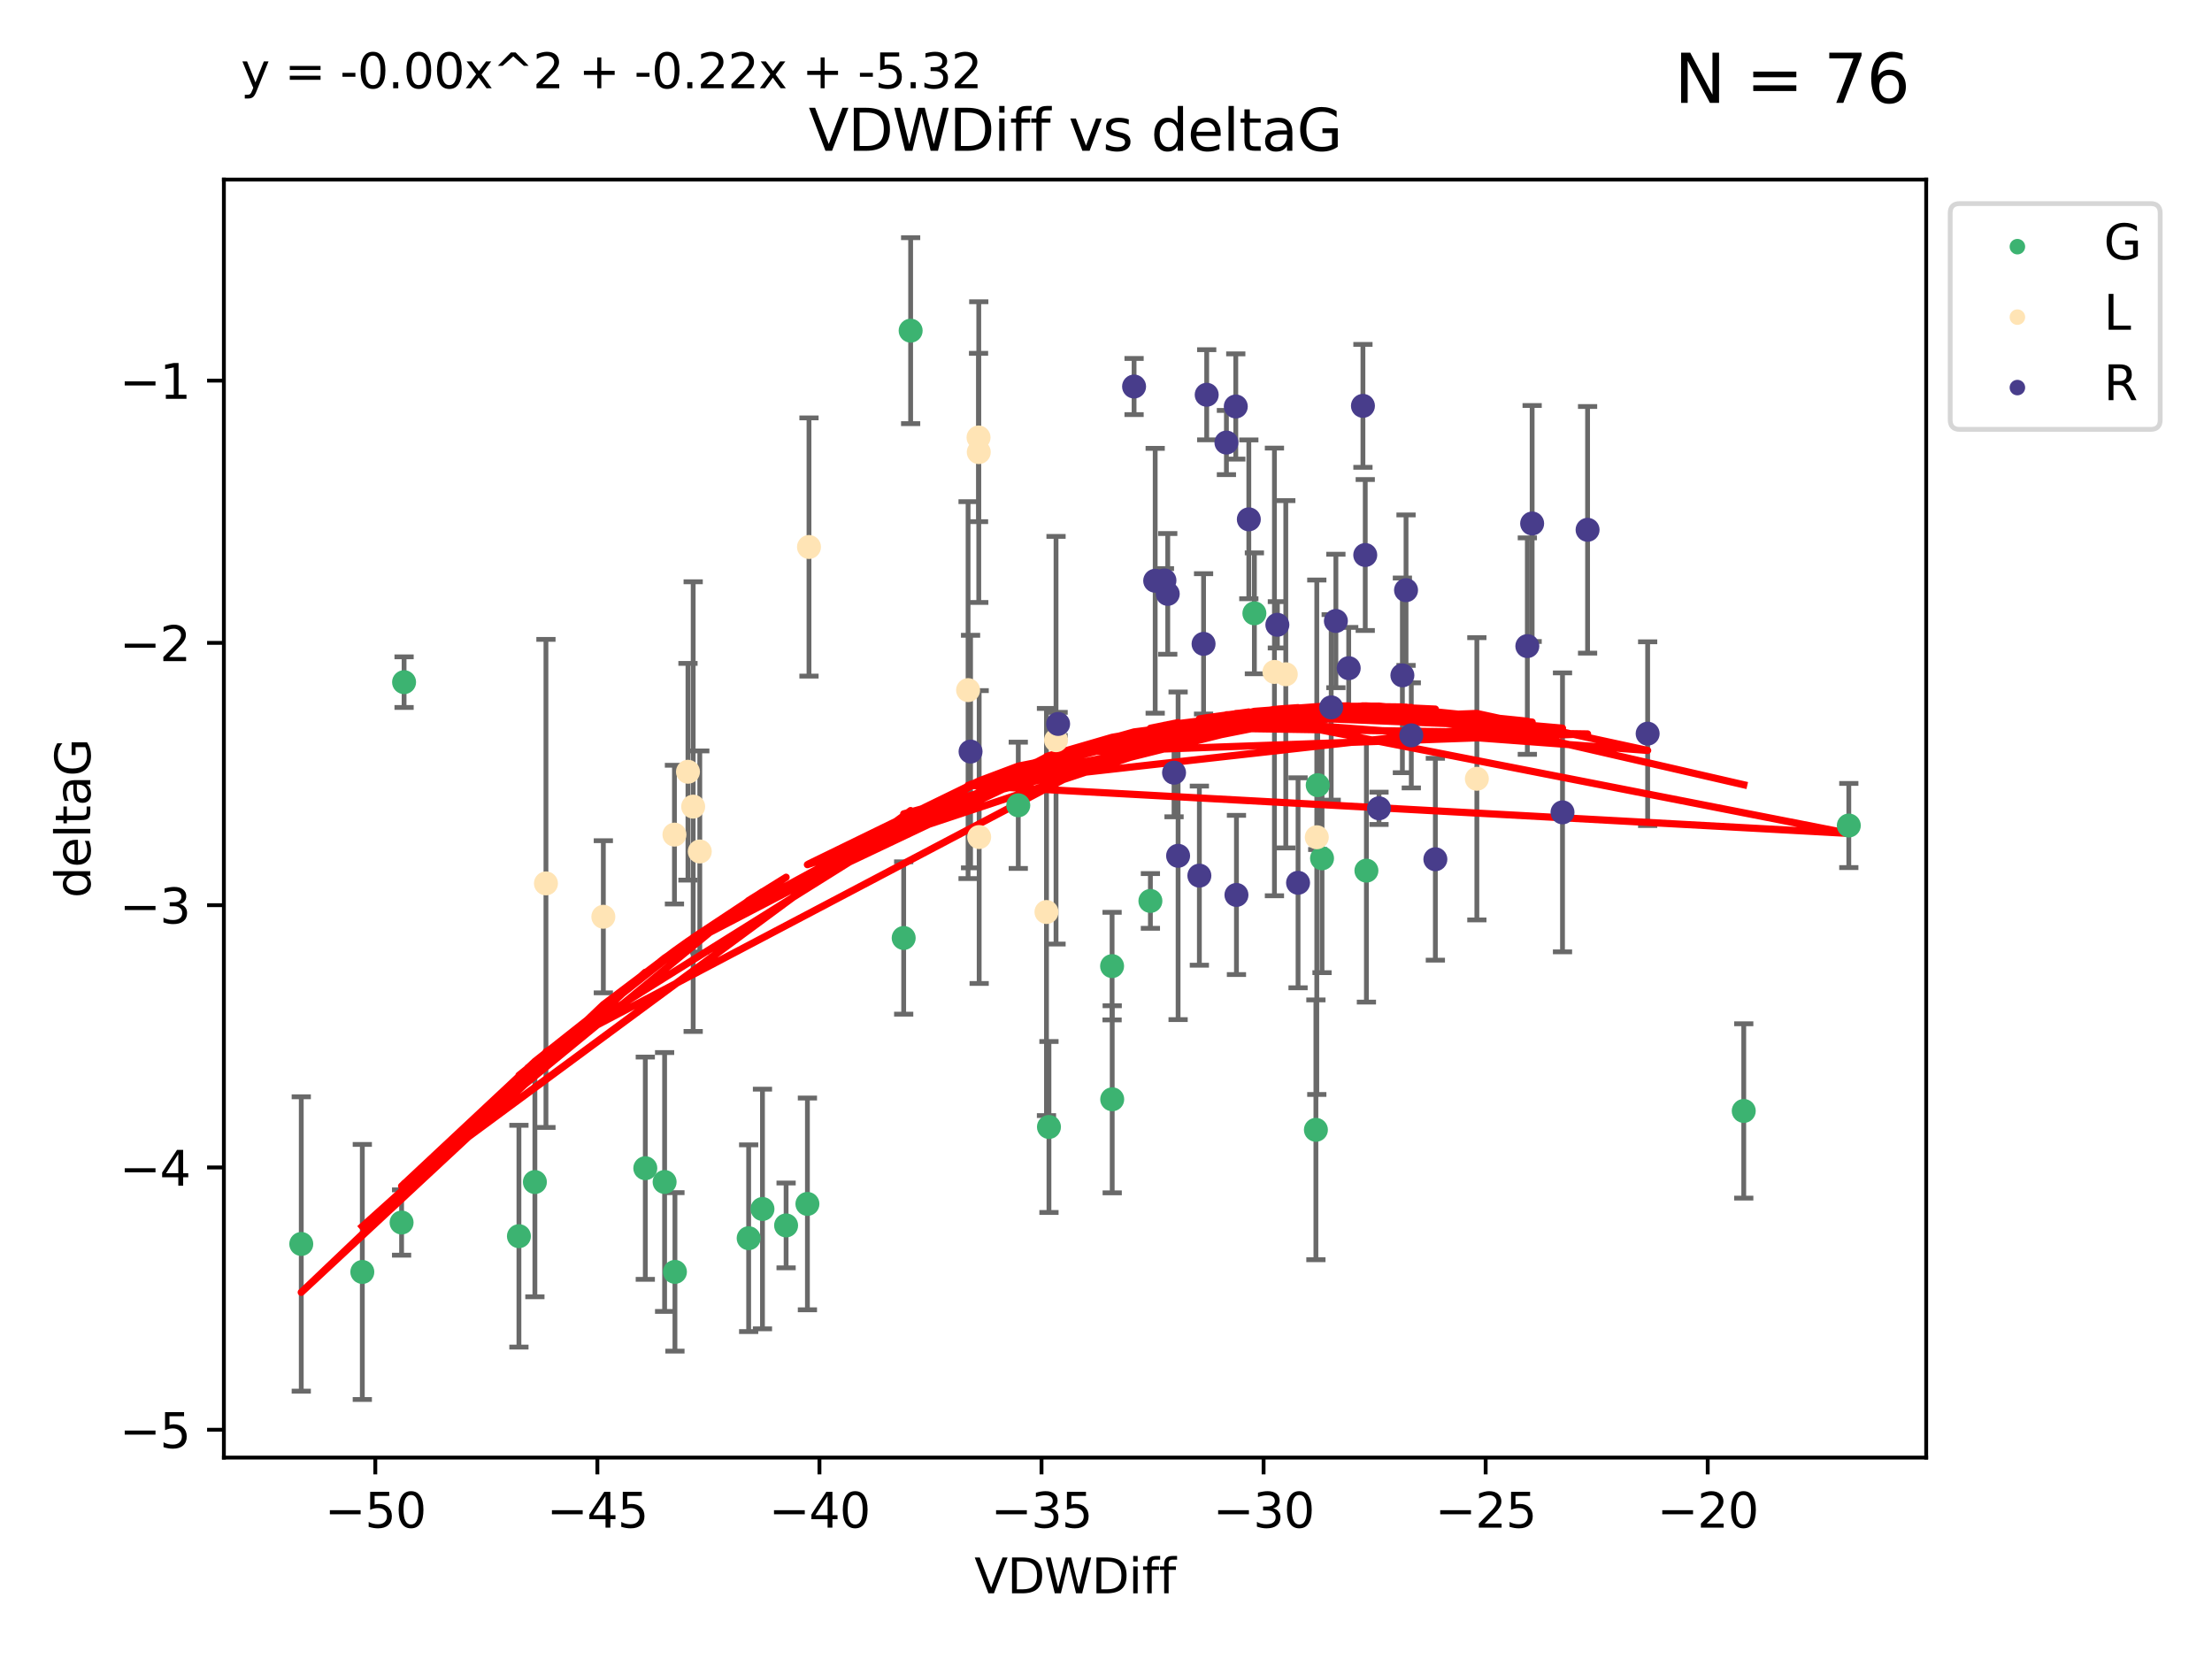 <?xml version="1.0" encoding="utf-8" standalone="no"?>
<!DOCTYPE svg PUBLIC "-//W3C//DTD SVG 1.1//EN"
  "http://www.w3.org/Graphics/SVG/1.1/DTD/svg11.dtd">
<svg xmlns:xlink="http://www.w3.org/1999/xlink" width="460.8pt" height="345.6pt" viewBox="0 0 460.8 345.6" xmlns="http://www.w3.org/2000/svg" version="1.1">
 <defs>
  <style type="text/css">*{stroke-linejoin: round; stroke-linecap: butt}</style>
 </defs>
 <g id="figure_1">
  <g id="patch_1">
   <path d="M 0 345.6 
L 460.8 345.6 
L 460.8 0 
L 0 0 
z
" style="fill: #ffffff"/>
  </g>
  <g id="axes_1">
   <g id="patch_2">
    <path d="M 46.64 303.64 
L 401.26 303.64 
L 401.26 37.411 
L 46.64 37.411 
z
" style="fill: #ffffff"/>
   </g>
   <g id="PathCollection_1">
    <defs>
     <path id="m9fcb4928c1" d="M 0 1.118 
C 0.297 1.118 0.581 1 0.791 0.791 
C 1 0.581 1.118 0.297 1.118 0 
C 1.118 -0.297 1 -0.581 0.791 -0.791 
C 0.581 -1 0.297 -1.118 0 -1.118 
C -0.297 -1.118 -0.581 -1 -0.791 -0.791 
C -1 -0.581 -1.118 -0.297 -1.118 0 
C -1.118 0.297 -1 0.581 -0.791 0.791 
C -0.581 1 -0.297 1.118 0 1.118 
z
" style="stroke: #3cb371"/>
    </defs>
    <g clip-path="url(#p6f38ed02d5)">
     <use xlink:href="#m9fcb4928c1" x="75.477" y="264.972" style="fill: #3cb371; stroke: #3cb371"/>
     <use xlink:href="#m9fcb4928c1" x="134.428" y="243.357" style="fill: #3cb371; stroke: #3cb371"/>
     <use xlink:href="#m9fcb4928c1" x="62.759" y="259.141" style="fill: #3cb371; stroke: #3cb371"/>
     <use xlink:href="#m9fcb4928c1" x="158.836" y="251.854" style="fill: #3cb371; stroke: #3cb371"/>
     <use xlink:href="#m9fcb4928c1" x="108.102" y="257.518" style="fill: #3cb371; stroke: #3cb371"/>
     <use xlink:href="#m9fcb4928c1" x="138.451" y="246.229" style="fill: #3cb371; stroke: #3cb371"/>
     <use xlink:href="#m9fcb4928c1" x="163.759" y="255.28" style="fill: #3cb371; stroke: #3cb371"/>
     <use xlink:href="#m9fcb4928c1" x="155.96" y="257.942" style="fill: #3cb371; stroke: #3cb371"/>
     <use xlink:href="#m9fcb4928c1" x="84.177" y="142.106" style="fill: #3cb371; stroke: #3cb371"/>
     <use xlink:href="#m9fcb4928c1" x="189.704" y="68.883" style="fill: #3cb371; stroke: #3cb371"/>
     <use xlink:href="#m9fcb4928c1" x="83.658" y="254.674" style="fill: #3cb371; stroke: #3cb371"/>
     <use xlink:href="#m9fcb4928c1" x="111.427" y="246.241" style="fill: #3cb371; stroke: #3cb371"/>
     <use xlink:href="#m9fcb4928c1" x="140.602" y="264.956" style="fill: #3cb371; stroke: #3cb371"/>
     <use xlink:href="#m9fcb4928c1" x="218.517" y="234.768" style="fill: #3cb371; stroke: #3cb371"/>
     <use xlink:href="#m9fcb4928c1" x="231.669" y="201.259" style="fill: #3cb371; stroke: #3cb371"/>
     <use xlink:href="#m9fcb4928c1" x="168.2" y="250.798" style="fill: #3cb371; stroke: #3cb371"/>
     <use xlink:href="#m9fcb4928c1" x="231.694" y="229.002" style="fill: #3cb371; stroke: #3cb371"/>
     <use xlink:href="#m9fcb4928c1" x="261.312" y="127.765" style="fill: #3cb371; stroke: #3cb371"/>
     <use xlink:href="#m9fcb4928c1" x="212.125" y="167.759" style="fill: #3cb371; stroke: #3cb371"/>
     <use xlink:href="#m9fcb4928c1" x="284.648" y="181.37" style="fill: #3cb371; stroke: #3cb371"/>
     <use xlink:href="#m9fcb4928c1" x="239.649" y="187.683" style="fill: #3cb371; stroke: #3cb371"/>
     <use xlink:href="#m9fcb4928c1" x="188.254" y="195.399" style="fill: #3cb371; stroke: #3cb371"/>
     <use xlink:href="#m9fcb4928c1" x="275.402" y="178.803" style="fill: #3cb371; stroke: #3cb371"/>
     <use xlink:href="#m9fcb4928c1" x="274.506" y="163.562" style="fill: #3cb371; stroke: #3cb371"/>
     <use xlink:href="#m9fcb4928c1" x="274.127" y="235.362" style="fill: #3cb371; stroke: #3cb371"/>
     <use xlink:href="#m9fcb4928c1" x="385.141" y="171.969" style="fill: #3cb371; stroke: #3cb371"/>
     <use xlink:href="#m9fcb4928c1" x="363.255" y="231.428" style="fill: #3cb371; stroke: #3cb371"/>
    </g>
   </g>
   <g id="PathCollection_2">
    <defs>
     <path id="m13e8e312da" d="M 0 1.118 
C 0.297 1.118 0.581 1 0.791 0.791 
C 1 0.581 1.118 0.297 1.118 0 
C 1.118 -0.297 1 -0.581 0.791 -0.791 
C 0.581 -1 0.297 -1.118 0 -1.118 
C -0.297 -1.118 -0.581 -1 -0.791 -0.791 
C -1 -0.581 -1.118 -0.297 -1.118 0 
C -1.118 0.297 -1 0.581 -0.791 0.791 
C -0.581 1 -0.297 1.118 0 1.118 
z
" style="stroke: #ffe4b5"/>
    </defs>
    <g clip-path="url(#p6f38ed02d5)">
     <use xlink:href="#m13e8e312da" x="125.687" y="190.979" style="fill: #ffe4b5; stroke: #ffe4b5"/>
     <use xlink:href="#m13e8e312da" x="140.501" y="173.867" style="fill: #ffe4b5; stroke: #ffe4b5"/>
     <use xlink:href="#m13e8e312da" x="143.316" y="160.77" style="fill: #ffe4b5; stroke: #ffe4b5"/>
     <use xlink:href="#m13e8e312da" x="144.401" y="168.033" style="fill: #ffe4b5; stroke: #ffe4b5"/>
     <use xlink:href="#m13e8e312da" x="203.895" y="94.182" style="fill: #ffe4b5; stroke: #ffe4b5"/>
     <use xlink:href="#m13e8e312da" x="168.527" y="113.949" style="fill: #ffe4b5; stroke: #ffe4b5"/>
     <use xlink:href="#m13e8e312da" x="265.489" y="139.975" style="fill: #ffe4b5; stroke: #ffe4b5"/>
     <use xlink:href="#m13e8e312da" x="145.778" y="177.38" style="fill: #ffe4b5; stroke: #ffe4b5"/>
     <use xlink:href="#m13e8e312da" x="203.848" y="91.135" style="fill: #ffe4b5; stroke: #ffe4b5"/>
     <use xlink:href="#m13e8e312da" x="274.312" y="174.414" style="fill: #ffe4b5; stroke: #ffe4b5"/>
     <use xlink:href="#m13e8e312da" x="203.978" y="174.371" style="fill: #ffe4b5; stroke: #ffe4b5"/>
     <use xlink:href="#m13e8e312da" x="113.731" y="184.029" style="fill: #ffe4b5; stroke: #ffe4b5"/>
     <use xlink:href="#m13e8e312da" x="267.854" y="140.463" style="fill: #ffe4b5; stroke: #ffe4b5"/>
     <use xlink:href="#m13e8e312da" x="217.999" y="189.987" style="fill: #ffe4b5; stroke: #ffe4b5"/>
     <use xlink:href="#m13e8e312da" x="307.656" y="162.236" style="fill: #ffe4b5; stroke: #ffe4b5"/>
     <use xlink:href="#m13e8e312da" x="219.991" y="154.198" style="fill: #ffe4b5; stroke: #ffe4b5"/>
     <use xlink:href="#m13e8e312da" x="201.67" y="143.764" style="fill: #ffe4b5; stroke: #ffe4b5"/>
    </g>
   </g>
   <g id="PathCollection_3">
    <defs>
     <path id="md5d433f7dc" d="M 0 1.118 
C 0.297 1.118 0.581 1 0.791 0.791 
C 1 0.581 1.118 0.297 1.118 0 
C 1.118 -0.297 1 -0.581 0.791 -0.791 
C 0.581 -1 0.297 -1.118 0 -1.118 
C -0.297 -1.118 -0.581 -1 -0.791 -0.791 
C -1 -0.581 -1.118 -0.297 -1.118 0 
C -1.118 0.297 -1 0.581 -0.791 0.791 
C -0.581 1 -0.297 1.118 0 1.118 
z
" style="stroke: #483d8b"/>
    </defs>
    <g clip-path="url(#p6f38ed02d5)">
     <use xlink:href="#md5d433f7dc" x="243.263" y="123.719" style="fill: #483d8b; stroke: #483d8b"/>
     <use xlink:href="#md5d433f7dc" x="202.185" y="156.565" style="fill: #483d8b; stroke: #483d8b"/>
     <use xlink:href="#md5d433f7dc" x="245.419" y="178.28" style="fill: #483d8b; stroke: #483d8b"/>
     <use xlink:href="#md5d433f7dc" x="270.409" y="183.902" style="fill: #483d8b; stroke: #483d8b"/>
     <use xlink:href="#md5d433f7dc" x="266.098" y="130.157" style="fill: #483d8b; stroke: #483d8b"/>
     <use xlink:href="#md5d433f7dc" x="278.29" y="129.36" style="fill: #483d8b; stroke: #483d8b"/>
     <use xlink:href="#md5d433f7dc" x="236.249" y="80.519" style="fill: #483d8b; stroke: #483d8b"/>
     <use xlink:href="#md5d433f7dc" x="244.576" y="160.968" style="fill: #483d8b; stroke: #483d8b"/>
     <use xlink:href="#md5d433f7dc" x="220.424" y="150.812" style="fill: #483d8b; stroke: #483d8b"/>
     <use xlink:href="#md5d433f7dc" x="330.722" y="110.37" style="fill: #483d8b; stroke: #483d8b"/>
     <use xlink:href="#md5d433f7dc" x="240.647" y="120.983" style="fill: #483d8b; stroke: #483d8b"/>
     <use xlink:href="#md5d433f7dc" x="284.406" y="115.619" style="fill: #483d8b; stroke: #483d8b"/>
     <use xlink:href="#md5d433f7dc" x="299.012" y="178.995" style="fill: #483d8b; stroke: #483d8b"/>
     <use xlink:href="#md5d433f7dc" x="257.436" y="84.676" style="fill: #483d8b; stroke: #483d8b"/>
     <use xlink:href="#md5d433f7dc" x="318.173" y="134.596" style="fill: #483d8b; stroke: #483d8b"/>
     <use xlink:href="#md5d433f7dc" x="287.269" y="168.386" style="fill: #483d8b; stroke: #483d8b"/>
     <use xlink:href="#md5d433f7dc" x="250.725" y="134.129" style="fill: #483d8b; stroke: #483d8b"/>
     <use xlink:href="#md5d433f7dc" x="260.153" y="108.187" style="fill: #483d8b; stroke: #483d8b"/>
     <use xlink:href="#md5d433f7dc" x="249.85" y="182.412" style="fill: #483d8b; stroke: #483d8b"/>
     <use xlink:href="#md5d433f7dc" x="293.998" y="153.191" style="fill: #483d8b; stroke: #483d8b"/>
     <use xlink:href="#md5d433f7dc" x="255.486" y="92.189" style="fill: #483d8b; stroke: #483d8b"/>
     <use xlink:href="#md5d433f7dc" x="325.498" y="169.229" style="fill: #483d8b; stroke: #483d8b"/>
     <use xlink:href="#md5d433f7dc" x="242.576" y="120.915" style="fill: #483d8b; stroke: #483d8b"/>
     <use xlink:href="#md5d433f7dc" x="343.236" y="152.834" style="fill: #483d8b; stroke: #483d8b"/>
     <use xlink:href="#md5d433f7dc" x="251.378" y="82.238" style="fill: #483d8b; stroke: #483d8b"/>
     <use xlink:href="#md5d433f7dc" x="280.961" y="139.191" style="fill: #483d8b; stroke: #483d8b"/>
     <use xlink:href="#md5d433f7dc" x="277.311" y="147.356" style="fill: #483d8b; stroke: #483d8b"/>
     <use xlink:href="#md5d433f7dc" x="292.143" y="140.689" style="fill: #483d8b; stroke: #483d8b"/>
     <use xlink:href="#md5d433f7dc" x="283.925" y="84.549" style="fill: #483d8b; stroke: #483d8b"/>
     <use xlink:href="#md5d433f7dc" x="319.173" y="109.055" style="fill: #483d8b; stroke: #483d8b"/>
     <use xlink:href="#md5d433f7dc" x="257.575" y="186.434" style="fill: #483d8b; stroke: #483d8b"/>
     <use xlink:href="#md5d433f7dc" x="292.904" y="122.945" style="fill: #483d8b; stroke: #483d8b"/>
    </g>
   </g>
   <g id="matplotlib.axis_1">
    <g id="xtick_1">
     <g id="line2d_1">
      <defs>
       <path id="m141d62f8e9" d="M 0 0 
L 0 3.5 
" style="stroke: #000000; stroke-width: 0.8"/>
      </defs>
      <g>
       <use xlink:href="#m141d62f8e9" x="78.183" y="303.64" style="stroke: #000000; stroke-width: 0.8"/>
      </g>
     </g>
     <g id="text_1">
      <!-- −50 -->
      <g transform="translate(67.631 318.238)scale(0.1 -0.1)">
       <defs>
        <path id="DejaVuSans-2212" d="M 678 2272 
L 4684 2272 
L 4684 1741 
L 678 1741 
L 678 2272 
z
" transform="scale(0.016)"/>
        <path id="DejaVuSans-35" d="M 691 4666 
L 3169 4666 
L 3169 4134 
L 1269 4134 
L 1269 2991 
Q 1406 3038 1543 3061 
Q 1681 3084 1819 3084 
Q 2600 3084 3056 2656 
Q 3513 2228 3513 1497 
Q 3513 744 3044 326 
Q 2575 -91 1722 -91 
Q 1428 -91 1123 -41 
Q 819 9 494 109 
L 494 744 
Q 775 591 1075 516 
Q 1375 441 1709 441 
Q 2250 441 2565 725 
Q 2881 1009 2881 1497 
Q 2881 1984 2565 2268 
Q 2250 2553 1709 2553 
Q 1456 2553 1204 2497 
Q 953 2441 691 2322 
L 691 4666 
z
" transform="scale(0.016)"/>
        <path id="DejaVuSans-30" d="M 2034 4250 
Q 1547 4250 1301 3770 
Q 1056 3291 1056 2328 
Q 1056 1369 1301 889 
Q 1547 409 2034 409 
Q 2525 409 2770 889 
Q 3016 1369 3016 2328 
Q 3016 3291 2770 3770 
Q 2525 4250 2034 4250 
z
M 2034 4750 
Q 2819 4750 3233 4129 
Q 3647 3509 3647 2328 
Q 3647 1150 3233 529 
Q 2819 -91 2034 -91 
Q 1250 -91 836 529 
Q 422 1150 422 2328 
Q 422 3509 836 4129 
Q 1250 4750 2034 4750 
z
" transform="scale(0.016)"/>
       </defs>
       <use xlink:href="#DejaVuSans-2212"/>
       <use xlink:href="#DejaVuSans-35" x="83.789"/>
       <use xlink:href="#DejaVuSans-30" x="147.412"/>
      </g>
     </g>
    </g>
    <g id="xtick_2">
     <g id="line2d_2">
      <g>
       <use xlink:href="#m141d62f8e9" x="124.445" y="303.64" style="stroke: #000000; stroke-width: 0.8"/>
      </g>
     </g>
     <g id="text_2">
      <!-- −45 -->
      <g transform="translate(113.892 318.238)scale(0.1 -0.1)">
       <defs>
        <path id="DejaVuSans-34" d="M 2419 4116 
L 825 1625 
L 2419 1625 
L 2419 4116 
z
M 2253 4666 
L 3047 4666 
L 3047 1625 
L 3713 1625 
L 3713 1100 
L 3047 1100 
L 3047 0 
L 2419 0 
L 2419 1100 
L 313 1100 
L 313 1709 
L 2253 4666 
z
" transform="scale(0.016)"/>
       </defs>
       <use xlink:href="#DejaVuSans-2212"/>
       <use xlink:href="#DejaVuSans-34" x="83.789"/>
       <use xlink:href="#DejaVuSans-35" x="147.412"/>
      </g>
     </g>
    </g>
    <g id="xtick_3">
     <g id="line2d_3">
      <g>
       <use xlink:href="#m141d62f8e9" x="170.706" y="303.64" style="stroke: #000000; stroke-width: 0.8"/>
      </g>
     </g>
     <g id="text_3">
      <!-- −40 -->
      <g transform="translate(160.153 318.238)scale(0.1 -0.1)">
       <use xlink:href="#DejaVuSans-2212"/>
       <use xlink:href="#DejaVuSans-34" x="83.789"/>
       <use xlink:href="#DejaVuSans-30" x="147.412"/>
      </g>
     </g>
    </g>
    <g id="xtick_4">
     <g id="line2d_4">
      <g>
       <use xlink:href="#m141d62f8e9" x="216.967" y="303.64" style="stroke: #000000; stroke-width: 0.8"/>
      </g>
     </g>
     <g id="text_4">
      <!-- −35 -->
      <g transform="translate(206.415 318.238)scale(0.1 -0.1)">
       <defs>
        <path id="DejaVuSans-33" d="M 2597 2516 
Q 3050 2419 3304 2112 
Q 3559 1806 3559 1356 
Q 3559 666 3084 287 
Q 2609 -91 1734 -91 
Q 1441 -91 1130 -33 
Q 819 25 488 141 
L 488 750 
Q 750 597 1062 519 
Q 1375 441 1716 441 
Q 2309 441 2620 675 
Q 2931 909 2931 1356 
Q 2931 1769 2642 2001 
Q 2353 2234 1838 2234 
L 1294 2234 
L 1294 2753 
L 1863 2753 
Q 2328 2753 2575 2939 
Q 2822 3125 2822 3475 
Q 2822 3834 2567 4026 
Q 2313 4219 1838 4219 
Q 1578 4219 1281 4162 
Q 984 4106 628 3988 
L 628 4550 
Q 988 4650 1302 4700 
Q 1616 4750 1894 4750 
Q 2613 4750 3031 4423 
Q 3450 4097 3450 3541 
Q 3450 3153 3228 2886 
Q 3006 2619 2597 2516 
z
" transform="scale(0.016)"/>
       </defs>
       <use xlink:href="#DejaVuSans-2212"/>
       <use xlink:href="#DejaVuSans-33" x="83.789"/>
       <use xlink:href="#DejaVuSans-35" x="147.412"/>
      </g>
     </g>
    </g>
    <g id="xtick_5">
     <g id="line2d_5">
      <g>
       <use xlink:href="#m141d62f8e9" x="263.228" y="303.64" style="stroke: #000000; stroke-width: 0.8"/>
      </g>
     </g>
     <g id="text_5">
      <!-- −30 -->
      <g transform="translate(252.676 318.238)scale(0.1 -0.1)">
       <use xlink:href="#DejaVuSans-2212"/>
       <use xlink:href="#DejaVuSans-33" x="83.789"/>
       <use xlink:href="#DejaVuSans-30" x="147.412"/>
      </g>
     </g>
    </g>
    <g id="xtick_6">
     <g id="line2d_6">
      <g>
       <use xlink:href="#m141d62f8e9" x="309.489" y="303.64" style="stroke: #000000; stroke-width: 0.8"/>
      </g>
     </g>
     <g id="text_6">
      <!-- −25 -->
      <g transform="translate(298.937 318.238)scale(0.1 -0.1)">
       <defs>
        <path id="DejaVuSans-32" d="M 1228 531 
L 3431 531 
L 3431 0 
L 469 0 
L 469 531 
Q 828 903 1448 1529 
Q 2069 2156 2228 2338 
Q 2531 2678 2651 2914 
Q 2772 3150 2772 3378 
Q 2772 3750 2511 3984 
Q 2250 4219 1831 4219 
Q 1534 4219 1204 4116 
Q 875 4013 500 3803 
L 500 4441 
Q 881 4594 1212 4672 
Q 1544 4750 1819 4750 
Q 2544 4750 2975 4387 
Q 3406 4025 3406 3419 
Q 3406 3131 3298 2873 
Q 3191 2616 2906 2266 
Q 2828 2175 2409 1742 
Q 1991 1309 1228 531 
z
" transform="scale(0.016)"/>
       </defs>
       <use xlink:href="#DejaVuSans-2212"/>
       <use xlink:href="#DejaVuSans-32" x="83.789"/>
       <use xlink:href="#DejaVuSans-35" x="147.412"/>
      </g>
     </g>
    </g>
    <g id="xtick_7">
     <g id="line2d_7">
      <g>
       <use xlink:href="#m141d62f8e9" x="355.75" y="303.64" style="stroke: #000000; stroke-width: 0.8"/>
      </g>
     </g>
     <g id="text_7">
      <!-- −20 -->
      <g transform="translate(345.198 318.238)scale(0.1 -0.1)">
       <use xlink:href="#DejaVuSans-2212"/>
       <use xlink:href="#DejaVuSans-32" x="83.789"/>
       <use xlink:href="#DejaVuSans-30" x="147.412"/>
      </g>
     </g>
    </g>
    <g id="text_8">
     <!-- VDWDiff -->
     <g transform="translate(202.977 331.917)scale(0.1 -0.1)">
      <defs>
       <path id="DejaVuSans-56" d="M 1831 0 
L 50 4666 
L 709 4666 
L 2188 738 
L 3669 4666 
L 4325 4666 
L 2547 0 
L 1831 0 
z
" transform="scale(0.016)"/>
       <path id="DejaVuSans-44" d="M 1259 4147 
L 1259 519 
L 2022 519 
Q 2988 519 3436 956 
Q 3884 1394 3884 2338 
Q 3884 3275 3436 3711 
Q 2988 4147 2022 4147 
L 1259 4147 
z
M 628 4666 
L 1925 4666 
Q 3281 4666 3915 4102 
Q 4550 3538 4550 2338 
Q 4550 1131 3912 565 
Q 3275 0 1925 0 
L 628 0 
L 628 4666 
z
" transform="scale(0.016)"/>
       <path id="DejaVuSans-57" d="M 213 4666 
L 850 4666 
L 1831 722 
L 2809 4666 
L 3519 4666 
L 4500 722 
L 5478 4666 
L 6119 4666 
L 4947 0 
L 4153 0 
L 3169 4050 
L 2175 0 
L 1381 0 
L 213 4666 
z
" transform="scale(0.016)"/>
       <path id="DejaVuSans-69" d="M 603 3500 
L 1178 3500 
L 1178 0 
L 603 0 
L 603 3500 
z
M 603 4863 
L 1178 4863 
L 1178 4134 
L 603 4134 
L 603 4863 
z
" transform="scale(0.016)"/>
       <path id="DejaVuSans-66" d="M 2375 4863 
L 2375 4384 
L 1825 4384 
Q 1516 4384 1395 4259 
Q 1275 4134 1275 3809 
L 1275 3500 
L 2222 3500 
L 2222 3053 
L 1275 3053 
L 1275 0 
L 697 0 
L 697 3053 
L 147 3053 
L 147 3500 
L 697 3500 
L 697 3744 
Q 697 4328 969 4595 
Q 1241 4863 1831 4863 
L 2375 4863 
z
" transform="scale(0.016)"/>
      </defs>
      <use xlink:href="#DejaVuSans-56"/>
      <use xlink:href="#DejaVuSans-44" x="68.408"/>
      <use xlink:href="#DejaVuSans-57" x="145.41"/>
      <use xlink:href="#DejaVuSans-44" x="244.287"/>
      <use xlink:href="#DejaVuSans-69" x="321.289"/>
      <use xlink:href="#DejaVuSans-66" x="349.072"/>
      <use xlink:href="#DejaVuSans-66" x="384.277"/>
     </g>
    </g>
   </g>
   <g id="matplotlib.axis_2">
    <g id="ytick_1">
     <g id="line2d_8">
      <defs>
       <path id="m50a907d4bd" d="M 0 0 
L -3.5 0 
" style="stroke: #000000; stroke-width: 0.8"/>
      </defs>
      <g>
       <use xlink:href="#m50a907d4bd" x="46.64" y="297.844" style="stroke: #000000; stroke-width: 0.8"/>
      </g>
     </g>
     <g id="text_9">
      <!-- −5 -->
      <g transform="translate(24.898 301.643)scale(0.1 -0.1)">
       <use xlink:href="#DejaVuSans-2212"/>
       <use xlink:href="#DejaVuSans-35" x="83.789"/>
      </g>
     </g>
    </g>
    <g id="ytick_2">
     <g id="line2d_9">
      <g>
       <use xlink:href="#m50a907d4bd" x="46.64" y="243.204" style="stroke: #000000; stroke-width: 0.8"/>
      </g>
     </g>
     <g id="text_10">
      <!-- −4 -->
      <g transform="translate(24.898 247.003)scale(0.1 -0.1)">
       <use xlink:href="#DejaVuSans-2212"/>
       <use xlink:href="#DejaVuSans-34" x="83.789"/>
      </g>
     </g>
    </g>
    <g id="ytick_3">
     <g id="line2d_10">
      <g>
       <use xlink:href="#m50a907d4bd" x="46.64" y="188.564" style="stroke: #000000; stroke-width: 0.8"/>
      </g>
     </g>
     <g id="text_11">
      <!-- −3 -->
      <g transform="translate(24.898 192.364)scale(0.1 -0.1)">
       <use xlink:href="#DejaVuSans-2212"/>
       <use xlink:href="#DejaVuSans-33" x="83.789"/>
      </g>
     </g>
    </g>
    <g id="ytick_4">
     <g id="line2d_11">
      <g>
       <use xlink:href="#m50a907d4bd" x="46.64" y="133.924" style="stroke: #000000; stroke-width: 0.8"/>
      </g>
     </g>
     <g id="text_12">
      <!-- −2 -->
      <g transform="translate(24.898 137.724)scale(0.1 -0.1)">
       <use xlink:href="#DejaVuSans-2212"/>
       <use xlink:href="#DejaVuSans-32" x="83.789"/>
      </g>
     </g>
    </g>
    <g id="ytick_5">
     <g id="line2d_12">
      <g>
       <use xlink:href="#m50a907d4bd" x="46.64" y="79.284" style="stroke: #000000; stroke-width: 0.8"/>
      </g>
     </g>
     <g id="text_13">
      <!-- −1 -->
      <g transform="translate(24.898 83.084)scale(0.1 -0.1)">
       <defs>
        <path id="DejaVuSans-31" d="M 794 531 
L 1825 531 
L 1825 4091 
L 703 3866 
L 703 4441 
L 1819 4666 
L 2450 4666 
L 2450 531 
L 3481 531 
L 3481 0 
L 794 0 
L 794 531 
z
" transform="scale(0.016)"/>
       </defs>
       <use xlink:href="#DejaVuSans-2212"/>
       <use xlink:href="#DejaVuSans-31" x="83.789"/>
      </g>
     </g>
    </g>
    <g id="text_14">
     <!-- deltaG -->
     <g transform="translate(18.818 187.064)rotate(-90)scale(0.1 -0.1)">
      <defs>
       <path id="DejaVuSans-64" d="M 2906 2969 
L 2906 4863 
L 3481 4863 
L 3481 0 
L 2906 0 
L 2906 525 
Q 2725 213 2448 61 
Q 2172 -91 1784 -91 
Q 1150 -91 751 415 
Q 353 922 353 1747 
Q 353 2572 751 3078 
Q 1150 3584 1784 3584 
Q 2172 3584 2448 3432 
Q 2725 3281 2906 2969 
z
M 947 1747 
Q 947 1113 1208 752 
Q 1469 391 1925 391 
Q 2381 391 2643 752 
Q 2906 1113 2906 1747 
Q 2906 2381 2643 2742 
Q 2381 3103 1925 3103 
Q 1469 3103 1208 2742 
Q 947 2381 947 1747 
z
" transform="scale(0.016)"/>
       <path id="DejaVuSans-65" d="M 3597 1894 
L 3597 1613 
L 953 1613 
Q 991 1019 1311 708 
Q 1631 397 2203 397 
Q 2534 397 2845 478 
Q 3156 559 3463 722 
L 3463 178 
Q 3153 47 2828 -22 
Q 2503 -91 2169 -91 
Q 1331 -91 842 396 
Q 353 884 353 1716 
Q 353 2575 817 3079 
Q 1281 3584 2069 3584 
Q 2775 3584 3186 3129 
Q 3597 2675 3597 1894 
z
M 3022 2063 
Q 3016 2534 2758 2815 
Q 2500 3097 2075 3097 
Q 1594 3097 1305 2825 
Q 1016 2553 972 2059 
L 3022 2063 
z
" transform="scale(0.016)"/>
       <path id="DejaVuSans-6c" d="M 603 4863 
L 1178 4863 
L 1178 0 
L 603 0 
L 603 4863 
z
" transform="scale(0.016)"/>
       <path id="DejaVuSans-74" d="M 1172 4494 
L 1172 3500 
L 2356 3500 
L 2356 3053 
L 1172 3053 
L 1172 1153 
Q 1172 725 1289 603 
Q 1406 481 1766 481 
L 2356 481 
L 2356 0 
L 1766 0 
Q 1100 0 847 248 
Q 594 497 594 1153 
L 594 3053 
L 172 3053 
L 172 3500 
L 594 3500 
L 594 4494 
L 1172 4494 
z
" transform="scale(0.016)"/>
       <path id="DejaVuSans-61" d="M 2194 1759 
Q 1497 1759 1228 1600 
Q 959 1441 959 1056 
Q 959 750 1161 570 
Q 1363 391 1709 391 
Q 2188 391 2477 730 
Q 2766 1069 2766 1631 
L 2766 1759 
L 2194 1759 
z
M 3341 1997 
L 3341 0 
L 2766 0 
L 2766 531 
Q 2569 213 2275 61 
Q 1981 -91 1556 -91 
Q 1019 -91 701 211 
Q 384 513 384 1019 
Q 384 1609 779 1909 
Q 1175 2209 1959 2209 
L 2766 2209 
L 2766 2266 
Q 2766 2663 2505 2880 
Q 2244 3097 1772 3097 
Q 1472 3097 1187 3025 
Q 903 2953 641 2809 
L 641 3341 
Q 956 3463 1253 3523 
Q 1550 3584 1831 3584 
Q 2591 3584 2966 3190 
Q 3341 2797 3341 1997 
z
" transform="scale(0.016)"/>
       <path id="DejaVuSans-47" d="M 3809 666 
L 3809 1919 
L 2778 1919 
L 2778 2438 
L 4434 2438 
L 4434 434 
Q 4069 175 3628 42 
Q 3188 -91 2688 -91 
Q 1594 -91 976 548 
Q 359 1188 359 2328 
Q 359 3472 976 4111 
Q 1594 4750 2688 4750 
Q 3144 4750 3555 4637 
Q 3966 4525 4313 4306 
L 4313 3634 
Q 3963 3931 3569 4081 
Q 3175 4231 2741 4231 
Q 1884 4231 1454 3753 
Q 1025 3275 1025 2328 
Q 1025 1384 1454 906 
Q 1884 428 2741 428 
Q 3075 428 3337 486 
Q 3600 544 3809 666 
z
" transform="scale(0.016)"/>
      </defs>
      <use xlink:href="#DejaVuSans-64"/>
      <use xlink:href="#DejaVuSans-65" x="63.477"/>
      <use xlink:href="#DejaVuSans-6c" x="125"/>
      <use xlink:href="#DejaVuSans-74" x="152.783"/>
      <use xlink:href="#DejaVuSans-61" x="191.992"/>
      <use xlink:href="#DejaVuSans-47" x="253.271"/>
     </g>
    </g>
   </g>
   <g id="LineCollection_1">
    <path d="M 75.477 291.539 
L 75.477 238.405 
" clip-path="url(#p6f38ed02d5)" style="fill: none; stroke: #696969"/>
    <path d="M 134.428 266.51 
L 134.428 220.204 
" clip-path="url(#p6f38ed02d5)" style="fill: none; stroke: #696969"/>
    <path d="M 62.759 289.801 
L 62.759 228.482 
" clip-path="url(#p6f38ed02d5)" style="fill: none; stroke: #696969"/>
    <path d="M 158.836 276.82 
L 158.836 226.888 
" clip-path="url(#p6f38ed02d5)" style="fill: none; stroke: #696969"/>
    <path d="M 108.102 280.619 
L 108.102 234.417 
" clip-path="url(#p6f38ed02d5)" style="fill: none; stroke: #696969"/>
    <path d="M 138.451 273.192 
L 138.451 219.267 
" clip-path="url(#p6f38ed02d5)" style="fill: none; stroke: #696969"/>
    <path d="M 163.759 264.116 
L 163.759 246.445 
" clip-path="url(#p6f38ed02d5)" style="fill: none; stroke: #696969"/>
    <path d="M 155.96 277.391 
L 155.96 238.493 
" clip-path="url(#p6f38ed02d5)" style="fill: none; stroke: #696969"/>
    <path d="M 84.177 147.375 
L 84.177 136.837 
" clip-path="url(#p6f38ed02d5)" style="fill: none; stroke: #696969"/>
    <path d="M 189.704 88.254 
L 189.704 49.513 
" clip-path="url(#p6f38ed02d5)" style="fill: none; stroke: #696969"/>
    <path d="M 83.658 261.477 
L 83.658 247.87 
" clip-path="url(#p6f38ed02d5)" style="fill: none; stroke: #696969"/>
    <path d="M 111.427 270.142 
L 111.427 222.34 
" clip-path="url(#p6f38ed02d5)" style="fill: none; stroke: #696969"/>
    <path d="M 140.602 281.463 
L 140.602 248.45 
" clip-path="url(#p6f38ed02d5)" style="fill: none; stroke: #696969"/>
    <path d="M 218.517 252.578 
L 218.517 216.959 
" clip-path="url(#p6f38ed02d5)" style="fill: none; stroke: #696969"/>
    <path d="M 231.669 212.466 
L 231.669 190.051 
" clip-path="url(#p6f38ed02d5)" style="fill: none; stroke: #696969"/>
    <path d="M 168.2 272.857 
L 168.2 228.74 
" clip-path="url(#p6f38ed02d5)" style="fill: none; stroke: #696969"/>
    <path d="M 231.694 248.489 
L 231.694 209.516 
" clip-path="url(#p6f38ed02d5)" style="fill: none; stroke: #696969"/>
    <path d="M 261.312 140.357 
L 261.312 115.174 
" clip-path="url(#p6f38ed02d5)" style="fill: none; stroke: #696969"/>
    <path d="M 212.125 180.911 
L 212.125 154.608 
" clip-path="url(#p6f38ed02d5)" style="fill: none; stroke: #696969"/>
    <path d="M 284.648 208.753 
L 284.648 153.986 
" clip-path="url(#p6f38ed02d5)" style="fill: none; stroke: #696969"/>
    <path d="M 239.649 193.382 
L 239.649 181.984 
" clip-path="url(#p6f38ed02d5)" style="fill: none; stroke: #696969"/>
    <path d="M 188.254 211.267 
L 188.254 179.53 
" clip-path="url(#p6f38ed02d5)" style="fill: none; stroke: #696969"/>
    <path d="M 275.402 202.627 
L 275.402 154.978 
" clip-path="url(#p6f38ed02d5)" style="fill: none; stroke: #696969"/>
    <path d="M 274.506 176.973 
L 274.506 150.151 
" clip-path="url(#p6f38ed02d5)" style="fill: none; stroke: #696969"/>
    <path d="M 274.127 262.421 
L 274.127 208.303 
" clip-path="url(#p6f38ed02d5)" style="fill: none; stroke: #696969"/>
    <path d="M 385.141 180.734 
L 385.141 163.205 
" clip-path="url(#p6f38ed02d5)" style="fill: none; stroke: #696969"/>
    <path d="M 363.255 249.586 
L 363.255 213.27 
" clip-path="url(#p6f38ed02d5)" style="fill: none; stroke: #696969"/>
   </g>
   <g id="line2d_13">
    <defs>
     <path id="m14c23be83a" d="M 2 0 
L -2 -0 
" style="stroke: #696969"/>
    </defs>
    <g clip-path="url(#p6f38ed02d5)">
     <use xlink:href="#m14c23be83a" x="75.477" y="291.539" style="fill: #696969; stroke: #696969"/>
     <use xlink:href="#m14c23be83a" x="134.428" y="266.51" style="fill: #696969; stroke: #696969"/>
     <use xlink:href="#m14c23be83a" x="62.759" y="289.801" style="fill: #696969; stroke: #696969"/>
     <use xlink:href="#m14c23be83a" x="158.836" y="276.82" style="fill: #696969; stroke: #696969"/>
     <use xlink:href="#m14c23be83a" x="108.102" y="280.619" style="fill: #696969; stroke: #696969"/>
     <use xlink:href="#m14c23be83a" x="138.451" y="273.192" style="fill: #696969; stroke: #696969"/>
     <use xlink:href="#m14c23be83a" x="163.759" y="264.116" style="fill: #696969; stroke: #696969"/>
     <use xlink:href="#m14c23be83a" x="155.96" y="277.391" style="fill: #696969; stroke: #696969"/>
     <use xlink:href="#m14c23be83a" x="84.177" y="147.375" style="fill: #696969; stroke: #696969"/>
     <use xlink:href="#m14c23be83a" x="189.704" y="88.254" style="fill: #696969; stroke: #696969"/>
     <use xlink:href="#m14c23be83a" x="83.658" y="261.477" style="fill: #696969; stroke: #696969"/>
     <use xlink:href="#m14c23be83a" x="111.427" y="270.142" style="fill: #696969; stroke: #696969"/>
     <use xlink:href="#m14c23be83a" x="140.602" y="281.463" style="fill: #696969; stroke: #696969"/>
     <use xlink:href="#m14c23be83a" x="218.517" y="252.578" style="fill: #696969; stroke: #696969"/>
     <use xlink:href="#m14c23be83a" x="231.669" y="212.466" style="fill: #696969; stroke: #696969"/>
     <use xlink:href="#m14c23be83a" x="168.2" y="272.857" style="fill: #696969; stroke: #696969"/>
     <use xlink:href="#m14c23be83a" x="231.694" y="248.489" style="fill: #696969; stroke: #696969"/>
     <use xlink:href="#m14c23be83a" x="261.312" y="140.357" style="fill: #696969; stroke: #696969"/>
     <use xlink:href="#m14c23be83a" x="212.125" y="180.911" style="fill: #696969; stroke: #696969"/>
     <use xlink:href="#m14c23be83a" x="284.648" y="208.753" style="fill: #696969; stroke: #696969"/>
     <use xlink:href="#m14c23be83a" x="239.649" y="193.382" style="fill: #696969; stroke: #696969"/>
     <use xlink:href="#m14c23be83a" x="188.254" y="211.267" style="fill: #696969; stroke: #696969"/>
     <use xlink:href="#m14c23be83a" x="275.402" y="202.627" style="fill: #696969; stroke: #696969"/>
     <use xlink:href="#m14c23be83a" x="274.506" y="176.973" style="fill: #696969; stroke: #696969"/>
     <use xlink:href="#m14c23be83a" x="274.127" y="262.421" style="fill: #696969; stroke: #696969"/>
     <use xlink:href="#m14c23be83a" x="385.141" y="180.734" style="fill: #696969; stroke: #696969"/>
     <use xlink:href="#m14c23be83a" x="363.255" y="249.586" style="fill: #696969; stroke: #696969"/>
    </g>
   </g>
   <g id="line2d_14">
    <g clip-path="url(#p6f38ed02d5)">
     <use xlink:href="#m14c23be83a" x="75.477" y="238.405" style="fill: #696969; stroke: #696969"/>
     <use xlink:href="#m14c23be83a" x="134.428" y="220.204" style="fill: #696969; stroke: #696969"/>
     <use xlink:href="#m14c23be83a" x="62.759" y="228.482" style="fill: #696969; stroke: #696969"/>
     <use xlink:href="#m14c23be83a" x="158.836" y="226.888" style="fill: #696969; stroke: #696969"/>
     <use xlink:href="#m14c23be83a" x="108.102" y="234.417" style="fill: #696969; stroke: #696969"/>
     <use xlink:href="#m14c23be83a" x="138.451" y="219.267" style="fill: #696969; stroke: #696969"/>
     <use xlink:href="#m14c23be83a" x="163.759" y="246.445" style="fill: #696969; stroke: #696969"/>
     <use xlink:href="#m14c23be83a" x="155.96" y="238.493" style="fill: #696969; stroke: #696969"/>
     <use xlink:href="#m14c23be83a" x="84.177" y="136.837" style="fill: #696969; stroke: #696969"/>
     <use xlink:href="#m14c23be83a" x="189.704" y="49.513" style="fill: #696969; stroke: #696969"/>
     <use xlink:href="#m14c23be83a" x="83.658" y="247.87" style="fill: #696969; stroke: #696969"/>
     <use xlink:href="#m14c23be83a" x="111.427" y="222.34" style="fill: #696969; stroke: #696969"/>
     <use xlink:href="#m14c23be83a" x="140.602" y="248.45" style="fill: #696969; stroke: #696969"/>
     <use xlink:href="#m14c23be83a" x="218.517" y="216.959" style="fill: #696969; stroke: #696969"/>
     <use xlink:href="#m14c23be83a" x="231.669" y="190.051" style="fill: #696969; stroke: #696969"/>
     <use xlink:href="#m14c23be83a" x="168.2" y="228.74" style="fill: #696969; stroke: #696969"/>
     <use xlink:href="#m14c23be83a" x="231.694" y="209.516" style="fill: #696969; stroke: #696969"/>
     <use xlink:href="#m14c23be83a" x="261.312" y="115.174" style="fill: #696969; stroke: #696969"/>
     <use xlink:href="#m14c23be83a" x="212.125" y="154.608" style="fill: #696969; stroke: #696969"/>
     <use xlink:href="#m14c23be83a" x="284.648" y="153.986" style="fill: #696969; stroke: #696969"/>
     <use xlink:href="#m14c23be83a" x="239.649" y="181.984" style="fill: #696969; stroke: #696969"/>
     <use xlink:href="#m14c23be83a" x="188.254" y="179.53" style="fill: #696969; stroke: #696969"/>
     <use xlink:href="#m14c23be83a" x="275.402" y="154.978" style="fill: #696969; stroke: #696969"/>
     <use xlink:href="#m14c23be83a" x="274.506" y="150.151" style="fill: #696969; stroke: #696969"/>
     <use xlink:href="#m14c23be83a" x="274.127" y="208.303" style="fill: #696969; stroke: #696969"/>
     <use xlink:href="#m14c23be83a" x="385.141" y="163.205" style="fill: #696969; stroke: #696969"/>
     <use xlink:href="#m14c23be83a" x="363.255" y="213.27" style="fill: #696969; stroke: #696969"/>
    </g>
   </g>
   <g id="LineCollection_2">
    <path d="M 125.687 206.826 
L 125.687 175.132 
" clip-path="url(#p6f38ed02d5)" style="fill: none; stroke: #696969"/>
    <path d="M 140.501 188.312 
L 140.501 159.422 
" clip-path="url(#p6f38ed02d5)" style="fill: none; stroke: #696969"/>
    <path d="M 143.316 183.34 
L 143.316 138.199 
" clip-path="url(#p6f38ed02d5)" style="fill: none; stroke: #696969"/>
    <path d="M 144.401 214.868 
L 144.401 121.197 
" clip-path="url(#p6f38ed02d5)" style="fill: none; stroke: #696969"/>
    <path d="M 203.895 125.503 
L 203.895 62.861 
" clip-path="url(#p6f38ed02d5)" style="fill: none; stroke: #696969"/>
    <path d="M 168.527 140.845 
L 168.527 87.053 
" clip-path="url(#p6f38ed02d5)" style="fill: none; stroke: #696969"/>
    <path d="M 265.489 186.607 
L 265.489 93.342 
" clip-path="url(#p6f38ed02d5)" style="fill: none; stroke: #696969"/>
    <path d="M 145.778 198.329 
L 145.778 156.431 
" clip-path="url(#p6f38ed02d5)" style="fill: none; stroke: #696969"/>
    <path d="M 203.848 108.672 
L 203.848 73.597 
" clip-path="url(#p6f38ed02d5)" style="fill: none; stroke: #696969"/>
    <path d="M 274.312 227.997 
L 274.312 120.83 
" clip-path="url(#p6f38ed02d5)" style="fill: none; stroke: #696969"/>
    <path d="M 203.978 204.872 
L 203.978 143.869 
" clip-path="url(#p6f38ed02d5)" style="fill: none; stroke: #696969"/>
    <path d="M 113.731 234.864 
L 113.731 133.193 
" clip-path="url(#p6f38ed02d5)" style="fill: none; stroke: #696969"/>
    <path d="M 267.854 176.639 
L 267.854 104.287 
" clip-path="url(#p6f38ed02d5)" style="fill: none; stroke: #696969"/>
    <path d="M 217.999 232.396 
L 217.999 147.578 
" clip-path="url(#p6f38ed02d5)" style="fill: none; stroke: #696969"/>
    <path d="M 307.656 191.641 
L 307.656 132.832 
" clip-path="url(#p6f38ed02d5)" style="fill: none; stroke: #696969"/>
    <path d="M 219.991 196.659 
L 219.991 111.737 
" clip-path="url(#p6f38ed02d5)" style="fill: none; stroke: #696969"/>
    <path d="M 201.67 183.021 
L 201.67 104.507 
" clip-path="url(#p6f38ed02d5)" style="fill: none; stroke: #696969"/>
   </g>
   <g id="line2d_15">
    <g clip-path="url(#p6f38ed02d5)">
     <use xlink:href="#m14c23be83a" x="125.687" y="206.826" style="fill: #696969; stroke: #696969"/>
     <use xlink:href="#m14c23be83a" x="140.501" y="188.312" style="fill: #696969; stroke: #696969"/>
     <use xlink:href="#m14c23be83a" x="143.316" y="183.34" style="fill: #696969; stroke: #696969"/>
     <use xlink:href="#m14c23be83a" x="144.401" y="214.868" style="fill: #696969; stroke: #696969"/>
     <use xlink:href="#m14c23be83a" x="203.895" y="125.503" style="fill: #696969; stroke: #696969"/>
     <use xlink:href="#m14c23be83a" x="168.527" y="140.845" style="fill: #696969; stroke: #696969"/>
     <use xlink:href="#m14c23be83a" x="265.489" y="186.607" style="fill: #696969; stroke: #696969"/>
     <use xlink:href="#m14c23be83a" x="145.778" y="198.329" style="fill: #696969; stroke: #696969"/>
     <use xlink:href="#m14c23be83a" x="203.848" y="108.672" style="fill: #696969; stroke: #696969"/>
     <use xlink:href="#m14c23be83a" x="274.312" y="227.997" style="fill: #696969; stroke: #696969"/>
     <use xlink:href="#m14c23be83a" x="203.978" y="204.872" style="fill: #696969; stroke: #696969"/>
     <use xlink:href="#m14c23be83a" x="113.731" y="234.864" style="fill: #696969; stroke: #696969"/>
     <use xlink:href="#m14c23be83a" x="267.854" y="176.639" style="fill: #696969; stroke: #696969"/>
     <use xlink:href="#m14c23be83a" x="217.999" y="232.396" style="fill: #696969; stroke: #696969"/>
     <use xlink:href="#m14c23be83a" x="307.656" y="191.641" style="fill: #696969; stroke: #696969"/>
     <use xlink:href="#m14c23be83a" x="219.991" y="196.659" style="fill: #696969; stroke: #696969"/>
     <use xlink:href="#m14c23be83a" x="201.67" y="183.021" style="fill: #696969; stroke: #696969"/>
    </g>
   </g>
   <g id="line2d_16">
    <g clip-path="url(#p6f38ed02d5)">
     <use xlink:href="#m14c23be83a" x="125.687" y="175.132" style="fill: #696969; stroke: #696969"/>
     <use xlink:href="#m14c23be83a" x="140.501" y="159.422" style="fill: #696969; stroke: #696969"/>
     <use xlink:href="#m14c23be83a" x="143.316" y="138.199" style="fill: #696969; stroke: #696969"/>
     <use xlink:href="#m14c23be83a" x="144.401" y="121.197" style="fill: #696969; stroke: #696969"/>
     <use xlink:href="#m14c23be83a" x="203.895" y="62.861" style="fill: #696969; stroke: #696969"/>
     <use xlink:href="#m14c23be83a" x="168.527" y="87.053" style="fill: #696969; stroke: #696969"/>
     <use xlink:href="#m14c23be83a" x="265.489" y="93.342" style="fill: #696969; stroke: #696969"/>
     <use xlink:href="#m14c23be83a" x="145.778" y="156.431" style="fill: #696969; stroke: #696969"/>
     <use xlink:href="#m14c23be83a" x="203.848" y="73.597" style="fill: #696969; stroke: #696969"/>
     <use xlink:href="#m14c23be83a" x="274.312" y="120.83" style="fill: #696969; stroke: #696969"/>
     <use xlink:href="#m14c23be83a" x="203.978" y="143.869" style="fill: #696969; stroke: #696969"/>
     <use xlink:href="#m14c23be83a" x="113.731" y="133.193" style="fill: #696969; stroke: #696969"/>
     <use xlink:href="#m14c23be83a" x="267.854" y="104.287" style="fill: #696969; stroke: #696969"/>
     <use xlink:href="#m14c23be83a" x="217.999" y="147.578" style="fill: #696969; stroke: #696969"/>
     <use xlink:href="#m14c23be83a" x="307.656" y="132.832" style="fill: #696969; stroke: #696969"/>
     <use xlink:href="#m14c23be83a" x="219.991" y="111.737" style="fill: #696969; stroke: #696969"/>
     <use xlink:href="#m14c23be83a" x="201.67" y="104.507" style="fill: #696969; stroke: #696969"/>
    </g>
   </g>
   <g id="LineCollection_3">
    <path d="M 243.263 136.293 
L 243.263 111.145 
" clip-path="url(#p6f38ed02d5)" style="fill: none; stroke: #696969"/>
    <path d="M 202.185 180.789 
L 202.185 132.341 
" clip-path="url(#p6f38ed02d5)" style="fill: none; stroke: #696969"/>
    <path d="M 245.419 212.404 
L 245.419 144.157 
" clip-path="url(#p6f38ed02d5)" style="fill: none; stroke: #696969"/>
    <path d="M 270.409 205.775 
L 270.409 162.029 
" clip-path="url(#p6f38ed02d5)" style="fill: none; stroke: #696969"/>
    <path d="M 266.098 134.982 
L 266.098 125.331 
" clip-path="url(#p6f38ed02d5)" style="fill: none; stroke: #696969"/>
    <path d="M 278.29 143.26 
L 278.29 115.46 
" clip-path="url(#p6f38ed02d5)" style="fill: none; stroke: #696969"/>
    <path d="M 236.249 86.364 
L 236.249 74.673 
" clip-path="url(#p6f38ed02d5)" style="fill: none; stroke: #696969"/>
    <path d="M 244.576 170.151 
L 244.576 151.784 
" clip-path="url(#p6f38ed02d5)" style="fill: none; stroke: #696969"/>
    <path d="M 220.424 153.224 
L 220.424 148.399 
" clip-path="url(#p6f38ed02d5)" style="fill: none; stroke: #696969"/>
    <path d="M 330.722 136.06 
L 330.722 84.68 
" clip-path="url(#p6f38ed02d5)" style="fill: none; stroke: #696969"/>
    <path d="M 240.647 148.567 
L 240.647 93.4 
" clip-path="url(#p6f38ed02d5)" style="fill: none; stroke: #696969"/>
    <path d="M 284.406 131.34 
L 284.406 99.898 
" clip-path="url(#p6f38ed02d5)" style="fill: none; stroke: #696969"/>
    <path d="M 299.012 200.019 
L 299.012 157.97 
" clip-path="url(#p6f38ed02d5)" style="fill: none; stroke: #696969"/>
    <path d="M 257.436 95.636 
L 257.436 73.716 
" clip-path="url(#p6f38ed02d5)" style="fill: none; stroke: #696969"/>
    <path d="M 318.173 157.141 
L 318.173 112.051 
" clip-path="url(#p6f38ed02d5)" style="fill: none; stroke: #696969"/>
    <path d="M 287.269 171.748 
L 287.269 165.024 
" clip-path="url(#p6f38ed02d5)" style="fill: none; stroke: #696969"/>
    <path d="M 250.725 148.743 
L 250.725 119.514 
" clip-path="url(#p6f38ed02d5)" style="fill: none; stroke: #696969"/>
    <path d="M 260.153 124.731 
L 260.153 91.644 
" clip-path="url(#p6f38ed02d5)" style="fill: none; stroke: #696969"/>
    <path d="M 249.85 201.07 
L 249.85 163.755 
" clip-path="url(#p6f38ed02d5)" style="fill: none; stroke: #696969"/>
    <path d="M 293.998 164.135 
L 293.998 142.247 
" clip-path="url(#p6f38ed02d5)" style="fill: none; stroke: #696969"/>
    <path d="M 255.486 98.879 
L 255.486 85.499 
" clip-path="url(#p6f38ed02d5)" style="fill: none; stroke: #696969"/>
    <path d="M 325.498 198.284 
L 325.498 140.175 
" clip-path="url(#p6f38ed02d5)" style="fill: none; stroke: #696969"/>
    <path d="M 242.576 123.378 
L 242.576 118.451 
" clip-path="url(#p6f38ed02d5)" style="fill: none; stroke: #696969"/>
    <path d="M 343.236 171.969 
L 343.236 133.699 
" clip-path="url(#p6f38ed02d5)" style="fill: none; stroke: #696969"/>
    <path d="M 251.378 91.629 
L 251.378 72.847 
" clip-path="url(#p6f38ed02d5)" style="fill: none; stroke: #696969"/>
    <path d="M 280.961 147.685 
L 280.961 130.697 
" clip-path="url(#p6f38ed02d5)" style="fill: none; stroke: #696969"/>
    <path d="M 277.311 166.68 
L 277.311 128.033 
" clip-path="url(#p6f38ed02d5)" style="fill: none; stroke: #696969"/>
    <path d="M 292.143 160.966 
L 292.143 120.411 
" clip-path="url(#p6f38ed02d5)" style="fill: none; stroke: #696969"/>
    <path d="M 283.925 97.353 
L 283.925 71.745 
" clip-path="url(#p6f38ed02d5)" style="fill: none; stroke: #696969"/>
    <path d="M 319.173 133.639 
L 319.173 84.471 
" clip-path="url(#p6f38ed02d5)" style="fill: none; stroke: #696969"/>
    <path d="M 257.575 203.016 
L 257.575 169.852 
" clip-path="url(#p6f38ed02d5)" style="fill: none; stroke: #696969"/>
    <path d="M 292.904 138.618 
L 292.904 107.272 
" clip-path="url(#p6f38ed02d5)" style="fill: none; stroke: #696969"/>
   </g>
   <g id="line2d_17">
    <g clip-path="url(#p6f38ed02d5)">
     <use xlink:href="#m14c23be83a" x="243.263" y="136.293" style="fill: #696969; stroke: #696969"/>
     <use xlink:href="#m14c23be83a" x="202.185" y="180.789" style="fill: #696969; stroke: #696969"/>
     <use xlink:href="#m14c23be83a" x="245.419" y="212.404" style="fill: #696969; stroke: #696969"/>
     <use xlink:href="#m14c23be83a" x="270.409" y="205.775" style="fill: #696969; stroke: #696969"/>
     <use xlink:href="#m14c23be83a" x="266.098" y="134.982" style="fill: #696969; stroke: #696969"/>
     <use xlink:href="#m14c23be83a" x="278.29" y="143.26" style="fill: #696969; stroke: #696969"/>
     <use xlink:href="#m14c23be83a" x="236.249" y="86.364" style="fill: #696969; stroke: #696969"/>
     <use xlink:href="#m14c23be83a" x="244.576" y="170.151" style="fill: #696969; stroke: #696969"/>
     <use xlink:href="#m14c23be83a" x="220.424" y="153.224" style="fill: #696969; stroke: #696969"/>
     <use xlink:href="#m14c23be83a" x="330.722" y="136.06" style="fill: #696969; stroke: #696969"/>
     <use xlink:href="#m14c23be83a" x="240.647" y="148.567" style="fill: #696969; stroke: #696969"/>
     <use xlink:href="#m14c23be83a" x="284.406" y="131.34" style="fill: #696969; stroke: #696969"/>
     <use xlink:href="#m14c23be83a" x="299.012" y="200.019" style="fill: #696969; stroke: #696969"/>
     <use xlink:href="#m14c23be83a" x="257.436" y="95.636" style="fill: #696969; stroke: #696969"/>
     <use xlink:href="#m14c23be83a" x="318.173" y="157.141" style="fill: #696969; stroke: #696969"/>
     <use xlink:href="#m14c23be83a" x="287.269" y="171.748" style="fill: #696969; stroke: #696969"/>
     <use xlink:href="#m14c23be83a" x="250.725" y="148.743" style="fill: #696969; stroke: #696969"/>
     <use xlink:href="#m14c23be83a" x="260.153" y="124.731" style="fill: #696969; stroke: #696969"/>
     <use xlink:href="#m14c23be83a" x="249.85" y="201.07" style="fill: #696969; stroke: #696969"/>
     <use xlink:href="#m14c23be83a" x="293.998" y="164.135" style="fill: #696969; stroke: #696969"/>
     <use xlink:href="#m14c23be83a" x="255.486" y="98.879" style="fill: #696969; stroke: #696969"/>
     <use xlink:href="#m14c23be83a" x="325.498" y="198.284" style="fill: #696969; stroke: #696969"/>
     <use xlink:href="#m14c23be83a" x="242.576" y="123.378" style="fill: #696969; stroke: #696969"/>
     <use xlink:href="#m14c23be83a" x="343.236" y="171.969" style="fill: #696969; stroke: #696969"/>
     <use xlink:href="#m14c23be83a" x="251.378" y="91.629" style="fill: #696969; stroke: #696969"/>
     <use xlink:href="#m14c23be83a" x="280.961" y="147.685" style="fill: #696969; stroke: #696969"/>
     <use xlink:href="#m14c23be83a" x="277.311" y="166.68" style="fill: #696969; stroke: #696969"/>
     <use xlink:href="#m14c23be83a" x="292.143" y="160.966" style="fill: #696969; stroke: #696969"/>
     <use xlink:href="#m14c23be83a" x="283.925" y="97.353" style="fill: #696969; stroke: #696969"/>
     <use xlink:href="#m14c23be83a" x="319.173" y="133.639" style="fill: #696969; stroke: #696969"/>
     <use xlink:href="#m14c23be83a" x="257.575" y="203.016" style="fill: #696969; stroke: #696969"/>
     <use xlink:href="#m14c23be83a" x="292.904" y="138.618" style="fill: #696969; stroke: #696969"/>
    </g>
   </g>
   <g id="line2d_18">
    <g clip-path="url(#p6f38ed02d5)">
     <use xlink:href="#m14c23be83a" x="243.263" y="111.145" style="fill: #696969; stroke: #696969"/>
     <use xlink:href="#m14c23be83a" x="202.185" y="132.341" style="fill: #696969; stroke: #696969"/>
     <use xlink:href="#m14c23be83a" x="245.419" y="144.157" style="fill: #696969; stroke: #696969"/>
     <use xlink:href="#m14c23be83a" x="270.409" y="162.029" style="fill: #696969; stroke: #696969"/>
     <use xlink:href="#m14c23be83a" x="266.098" y="125.331" style="fill: #696969; stroke: #696969"/>
     <use xlink:href="#m14c23be83a" x="278.29" y="115.46" style="fill: #696969; stroke: #696969"/>
     <use xlink:href="#m14c23be83a" x="236.249" y="74.673" style="fill: #696969; stroke: #696969"/>
     <use xlink:href="#m14c23be83a" x="244.576" y="151.784" style="fill: #696969; stroke: #696969"/>
     <use xlink:href="#m14c23be83a" x="220.424" y="148.399" style="fill: #696969; stroke: #696969"/>
     <use xlink:href="#m14c23be83a" x="330.722" y="84.68" style="fill: #696969; stroke: #696969"/>
     <use xlink:href="#m14c23be83a" x="240.647" y="93.4" style="fill: #696969; stroke: #696969"/>
     <use xlink:href="#m14c23be83a" x="284.406" y="99.898" style="fill: #696969; stroke: #696969"/>
     <use xlink:href="#m14c23be83a" x="299.012" y="157.97" style="fill: #696969; stroke: #696969"/>
     <use xlink:href="#m14c23be83a" x="257.436" y="73.716" style="fill: #696969; stroke: #696969"/>
     <use xlink:href="#m14c23be83a" x="318.173" y="112.051" style="fill: #696969; stroke: #696969"/>
     <use xlink:href="#m14c23be83a" x="287.269" y="165.024" style="fill: #696969; stroke: #696969"/>
     <use xlink:href="#m14c23be83a" x="250.725" y="119.514" style="fill: #696969; stroke: #696969"/>
     <use xlink:href="#m14c23be83a" x="260.153" y="91.644" style="fill: #696969; stroke: #696969"/>
     <use xlink:href="#m14c23be83a" x="249.85" y="163.755" style="fill: #696969; stroke: #696969"/>
     <use xlink:href="#m14c23be83a" x="293.998" y="142.247" style="fill: #696969; stroke: #696969"/>
     <use xlink:href="#m14c23be83a" x="255.486" y="85.499" style="fill: #696969; stroke: #696969"/>
     <use xlink:href="#m14c23be83a" x="325.498" y="140.175" style="fill: #696969; stroke: #696969"/>
     <use xlink:href="#m14c23be83a" x="242.576" y="118.451" style="fill: #696969; stroke: #696969"/>
     <use xlink:href="#m14c23be83a" x="343.236" y="133.699" style="fill: #696969; stroke: #696969"/>
     <use xlink:href="#m14c23be83a" x="251.378" y="72.847" style="fill: #696969; stroke: #696969"/>
     <use xlink:href="#m14c23be83a" x="280.961" y="130.697" style="fill: #696969; stroke: #696969"/>
     <use xlink:href="#m14c23be83a" x="277.311" y="128.033" style="fill: #696969; stroke: #696969"/>
     <use xlink:href="#m14c23be83a" x="292.143" y="120.411" style="fill: #696969; stroke: #696969"/>
     <use xlink:href="#m14c23be83a" x="283.925" y="71.745" style="fill: #696969; stroke: #696969"/>
     <use xlink:href="#m14c23be83a" x="319.173" y="84.471" style="fill: #696969; stroke: #696969"/>
     <use xlink:href="#m14c23be83a" x="257.575" y="169.852" style="fill: #696969; stroke: #696969"/>
     <use xlink:href="#m14c23be83a" x="292.904" y="107.272" style="fill: #696969; stroke: #696969"/>
    </g>
   </g>
   <g id="line2d_19">
    <path d="M 75.477 255.491 
L 134.428 202.543 
L 62.759 269.219 
L 125.687 209.284 
L 140.501 198.087 
L 143.316 196.084 
L 158.836 185.764 
L 144.401 195.323 
L 108.102 224.017 
L 138.451 199.57 
L 163.759 182.744 
L 155.96 187.584 
L 84.177 246.572 
L 189.704 168.856 
L 83.658 247.094 
L 111.427 221.112 
L 140.602 198.014 
L 218.517 157.422 
L 231.669 153.597 
L 203.895 162.7 
L 168.527 179.937 
L 168.2 180.126 
L 265.489 147.779 
L 231.694 153.591 
L 145.778 194.366 
L 203.848 162.719 
L 261.312 148.184 
L 274.312 147.212 
L 212.125 159.596 
L 203.978 162.667 
L 113.731 219.131 
L 243.263 150.951 
L 284.648 147.049 
L 202.185 163.388 
L 245.419 150.534 
L 239.649 151.703 
L 270.409 147.414 
L 266.098 147.727 
L 267.854 147.588 
L 188.254 169.542 
L 278.29 147.085 
L 236.249 152.471 
L 217.999 157.59 
L 244.576 150.694 
L 220.424 156.813 
L 330.722 152.89 
L 240.647 151.489 
L 284.406 147.046 
L 299.012 147.718 
L 275.402 147.169 
L 257.436 148.64 
L 318.173 150.236 
L 287.269 147.093 
L 274.506 147.204 
L 250.725 149.608 
L 260.153 148.313 
L 249.85 149.751 
L 293.998 147.366 
L 255.486 148.898 
L 325.498 151.688 
L 274.127 147.22 
L 242.576 151.089 
L 307.656 148.624 
L 343.236 156.33 
L 251.378 149.504 
L 280.961 147.045 
L 277.311 147.109 
L 292.143 147.268 
L 219.991 156.95 
L 283.925 147.042 
L 319.173 150.418 
L 201.67 163.598 
L 385.141 173.614 
L 257.575 148.622 
L 292.904 147.306 
L 363.255 163.479 
" clip-path="url(#p6f38ed02d5)" style="fill: none; stroke: #ff0000; stroke-width: 1.5; stroke-linecap: square"/>
   </g>
   <g id="line2d_20">
    <defs>
     <path id="m8f1c3c9f81" d="M 0 2 
C 0.53 2 1.039 1.789 1.414 1.414 
C 1.789 1.039 2 0.53 2 0 
C 2 -0.53 1.789 -1.039 1.414 -1.414 
C 1.039 -1.789 0.53 -2 0 -2 
C -0.53 -2 -1.039 -1.789 -1.414 -1.414 
C -1.789 -1.039 -2 -0.53 -2 0 
C -2 0.53 -1.789 1.039 -1.414 1.414 
C -1.039 1.789 -0.53 2 0 2 
z
" style="stroke: #3cb371"/>
    </defs>
    <g clip-path="url(#p6f38ed02d5)">
     <use xlink:href="#m8f1c3c9f81" x="75.477" y="264.972" style="fill: #3cb371; stroke: #3cb371"/>
     <use xlink:href="#m8f1c3c9f81" x="134.428" y="243.357" style="fill: #3cb371; stroke: #3cb371"/>
     <use xlink:href="#m8f1c3c9f81" x="62.759" y="259.141" style="fill: #3cb371; stroke: #3cb371"/>
     <use xlink:href="#m8f1c3c9f81" x="158.836" y="251.854" style="fill: #3cb371; stroke: #3cb371"/>
     <use xlink:href="#m8f1c3c9f81" x="108.102" y="257.518" style="fill: #3cb371; stroke: #3cb371"/>
     <use xlink:href="#m8f1c3c9f81" x="138.451" y="246.229" style="fill: #3cb371; stroke: #3cb371"/>
     <use xlink:href="#m8f1c3c9f81" x="163.759" y="255.28" style="fill: #3cb371; stroke: #3cb371"/>
     <use xlink:href="#m8f1c3c9f81" x="155.96" y="257.942" style="fill: #3cb371; stroke: #3cb371"/>
     <use xlink:href="#m8f1c3c9f81" x="84.177" y="142.106" style="fill: #3cb371; stroke: #3cb371"/>
     <use xlink:href="#m8f1c3c9f81" x="189.704" y="68.883" style="fill: #3cb371; stroke: #3cb371"/>
     <use xlink:href="#m8f1c3c9f81" x="83.658" y="254.674" style="fill: #3cb371; stroke: #3cb371"/>
     <use xlink:href="#m8f1c3c9f81" x="111.427" y="246.241" style="fill: #3cb371; stroke: #3cb371"/>
     <use xlink:href="#m8f1c3c9f81" x="140.602" y="264.956" style="fill: #3cb371; stroke: #3cb371"/>
     <use xlink:href="#m8f1c3c9f81" x="218.517" y="234.768" style="fill: #3cb371; stroke: #3cb371"/>
     <use xlink:href="#m8f1c3c9f81" x="231.669" y="201.259" style="fill: #3cb371; stroke: #3cb371"/>
     <use xlink:href="#m8f1c3c9f81" x="168.2" y="250.798" style="fill: #3cb371; stroke: #3cb371"/>
     <use xlink:href="#m8f1c3c9f81" x="231.694" y="229.002" style="fill: #3cb371; stroke: #3cb371"/>
     <use xlink:href="#m8f1c3c9f81" x="261.312" y="127.765" style="fill: #3cb371; stroke: #3cb371"/>
     <use xlink:href="#m8f1c3c9f81" x="212.125" y="167.759" style="fill: #3cb371; stroke: #3cb371"/>
     <use xlink:href="#m8f1c3c9f81" x="284.648" y="181.37" style="fill: #3cb371; stroke: #3cb371"/>
     <use xlink:href="#m8f1c3c9f81" x="239.649" y="187.683" style="fill: #3cb371; stroke: #3cb371"/>
     <use xlink:href="#m8f1c3c9f81" x="188.254" y="195.399" style="fill: #3cb371; stroke: #3cb371"/>
     <use xlink:href="#m8f1c3c9f81" x="275.402" y="178.803" style="fill: #3cb371; stroke: #3cb371"/>
     <use xlink:href="#m8f1c3c9f81" x="274.506" y="163.562" style="fill: #3cb371; stroke: #3cb371"/>
     <use xlink:href="#m8f1c3c9f81" x="274.127" y="235.362" style="fill: #3cb371; stroke: #3cb371"/>
     <use xlink:href="#m8f1c3c9f81" x="385.141" y="171.969" style="fill: #3cb371; stroke: #3cb371"/>
     <use xlink:href="#m8f1c3c9f81" x="363.255" y="231.428" style="fill: #3cb371; stroke: #3cb371"/>
    </g>
   </g>
   <g id="line2d_21">
    <defs>
     <path id="mcd551d1a0f" d="M 0 2 
C 0.53 2 1.039 1.789 1.414 1.414 
C 1.789 1.039 2 0.53 2 0 
C 2 -0.53 1.789 -1.039 1.414 -1.414 
C 1.039 -1.789 0.53 -2 0 -2 
C -0.53 -2 -1.039 -1.789 -1.414 -1.414 
C -1.789 -1.039 -2 -0.53 -2 0 
C -2 0.53 -1.789 1.039 -1.414 1.414 
C -1.039 1.789 -0.53 2 0 2 
z
" style="stroke: #ffe4b5"/>
    </defs>
    <g clip-path="url(#p6f38ed02d5)">
     <use xlink:href="#mcd551d1a0f" x="125.687" y="190.979" style="fill: #ffe4b5; stroke: #ffe4b5"/>
     <use xlink:href="#mcd551d1a0f" x="140.501" y="173.867" style="fill: #ffe4b5; stroke: #ffe4b5"/>
     <use xlink:href="#mcd551d1a0f" x="143.316" y="160.77" style="fill: #ffe4b5; stroke: #ffe4b5"/>
     <use xlink:href="#mcd551d1a0f" x="144.401" y="168.033" style="fill: #ffe4b5; stroke: #ffe4b5"/>
     <use xlink:href="#mcd551d1a0f" x="203.895" y="94.182" style="fill: #ffe4b5; stroke: #ffe4b5"/>
     <use xlink:href="#mcd551d1a0f" x="168.527" y="113.949" style="fill: #ffe4b5; stroke: #ffe4b5"/>
     <use xlink:href="#mcd551d1a0f" x="265.489" y="139.975" style="fill: #ffe4b5; stroke: #ffe4b5"/>
     <use xlink:href="#mcd551d1a0f" x="145.778" y="177.38" style="fill: #ffe4b5; stroke: #ffe4b5"/>
     <use xlink:href="#mcd551d1a0f" x="203.848" y="91.135" style="fill: #ffe4b5; stroke: #ffe4b5"/>
     <use xlink:href="#mcd551d1a0f" x="274.312" y="174.414" style="fill: #ffe4b5; stroke: #ffe4b5"/>
     <use xlink:href="#mcd551d1a0f" x="203.978" y="174.371" style="fill: #ffe4b5; stroke: #ffe4b5"/>
     <use xlink:href="#mcd551d1a0f" x="113.731" y="184.029" style="fill: #ffe4b5; stroke: #ffe4b5"/>
     <use xlink:href="#mcd551d1a0f" x="267.854" y="140.463" style="fill: #ffe4b5; stroke: #ffe4b5"/>
     <use xlink:href="#mcd551d1a0f" x="217.999" y="189.987" style="fill: #ffe4b5; stroke: #ffe4b5"/>
     <use xlink:href="#mcd551d1a0f" x="307.656" y="162.236" style="fill: #ffe4b5; stroke: #ffe4b5"/>
     <use xlink:href="#mcd551d1a0f" x="219.991" y="154.198" style="fill: #ffe4b5; stroke: #ffe4b5"/>
     <use xlink:href="#mcd551d1a0f" x="201.67" y="143.764" style="fill: #ffe4b5; stroke: #ffe4b5"/>
    </g>
   </g>
   <g id="line2d_22">
    <defs>
     <path id="mc6181acffe" d="M 0 2 
C 0.53 2 1.039 1.789 1.414 1.414 
C 1.789 1.039 2 0.53 2 0 
C 2 -0.53 1.789 -1.039 1.414 -1.414 
C 1.039 -1.789 0.53 -2 0 -2 
C -0.53 -2 -1.039 -1.789 -1.414 -1.414 
C -1.789 -1.039 -2 -0.53 -2 0 
C -2 0.53 -1.789 1.039 -1.414 1.414 
C -1.039 1.789 -0.53 2 0 2 
z
" style="stroke: #483d8b"/>
    </defs>
    <g clip-path="url(#p6f38ed02d5)">
     <use xlink:href="#mc6181acffe" x="243.263" y="123.719" style="fill: #483d8b; stroke: #483d8b"/>
     <use xlink:href="#mc6181acffe" x="202.185" y="156.565" style="fill: #483d8b; stroke: #483d8b"/>
     <use xlink:href="#mc6181acffe" x="245.419" y="178.28" style="fill: #483d8b; stroke: #483d8b"/>
     <use xlink:href="#mc6181acffe" x="270.409" y="183.902" style="fill: #483d8b; stroke: #483d8b"/>
     <use xlink:href="#mc6181acffe" x="266.098" y="130.157" style="fill: #483d8b; stroke: #483d8b"/>
     <use xlink:href="#mc6181acffe" x="278.29" y="129.36" style="fill: #483d8b; stroke: #483d8b"/>
     <use xlink:href="#mc6181acffe" x="236.249" y="80.519" style="fill: #483d8b; stroke: #483d8b"/>
     <use xlink:href="#mc6181acffe" x="244.576" y="160.968" style="fill: #483d8b; stroke: #483d8b"/>
     <use xlink:href="#mc6181acffe" x="220.424" y="150.812" style="fill: #483d8b; stroke: #483d8b"/>
     <use xlink:href="#mc6181acffe" x="330.722" y="110.37" style="fill: #483d8b; stroke: #483d8b"/>
     <use xlink:href="#mc6181acffe" x="240.647" y="120.983" style="fill: #483d8b; stroke: #483d8b"/>
     <use xlink:href="#mc6181acffe" x="284.406" y="115.619" style="fill: #483d8b; stroke: #483d8b"/>
     <use xlink:href="#mc6181acffe" x="299.012" y="178.995" style="fill: #483d8b; stroke: #483d8b"/>
     <use xlink:href="#mc6181acffe" x="257.436" y="84.676" style="fill: #483d8b; stroke: #483d8b"/>
     <use xlink:href="#mc6181acffe" x="318.173" y="134.596" style="fill: #483d8b; stroke: #483d8b"/>
     <use xlink:href="#mc6181acffe" x="287.269" y="168.386" style="fill: #483d8b; stroke: #483d8b"/>
     <use xlink:href="#mc6181acffe" x="250.725" y="134.129" style="fill: #483d8b; stroke: #483d8b"/>
     <use xlink:href="#mc6181acffe" x="260.153" y="108.187" style="fill: #483d8b; stroke: #483d8b"/>
     <use xlink:href="#mc6181acffe" x="249.85" y="182.412" style="fill: #483d8b; stroke: #483d8b"/>
     <use xlink:href="#mc6181acffe" x="293.998" y="153.191" style="fill: #483d8b; stroke: #483d8b"/>
     <use xlink:href="#mc6181acffe" x="255.486" y="92.189" style="fill: #483d8b; stroke: #483d8b"/>
     <use xlink:href="#mc6181acffe" x="325.498" y="169.229" style="fill: #483d8b; stroke: #483d8b"/>
     <use xlink:href="#mc6181acffe" x="242.576" y="120.915" style="fill: #483d8b; stroke: #483d8b"/>
     <use xlink:href="#mc6181acffe" x="343.236" y="152.834" style="fill: #483d8b; stroke: #483d8b"/>
     <use xlink:href="#mc6181acffe" x="251.378" y="82.238" style="fill: #483d8b; stroke: #483d8b"/>
     <use xlink:href="#mc6181acffe" x="280.961" y="139.191" style="fill: #483d8b; stroke: #483d8b"/>
     <use xlink:href="#mc6181acffe" x="277.311" y="147.356" style="fill: #483d8b; stroke: #483d8b"/>
     <use xlink:href="#mc6181acffe" x="292.143" y="140.689" style="fill: #483d8b; stroke: #483d8b"/>
     <use xlink:href="#mc6181acffe" x="283.925" y="84.549" style="fill: #483d8b; stroke: #483d8b"/>
     <use xlink:href="#mc6181acffe" x="319.173" y="109.055" style="fill: #483d8b; stroke: #483d8b"/>
     <use xlink:href="#mc6181acffe" x="257.575" y="186.434" style="fill: #483d8b; stroke: #483d8b"/>
     <use xlink:href="#mc6181acffe" x="292.904" y="122.945" style="fill: #483d8b; stroke: #483d8b"/>
    </g>
   </g>
   <g id="patch_3">
    <path d="M 46.64 303.64 
L 46.64 37.411 
" style="fill: none; stroke: #000000; stroke-width: 0.8; stroke-linejoin: miter; stroke-linecap: square"/>
   </g>
   <g id="patch_4">
    <path d="M 401.26 303.64 
L 401.26 37.411 
" style="fill: none; stroke: #000000; stroke-width: 0.8; stroke-linejoin: miter; stroke-linecap: square"/>
   </g>
   <g id="patch_5">
    <path d="M 46.64 303.64 
L 401.26 303.64 
" style="fill: none; stroke: #000000; stroke-width: 0.8; stroke-linejoin: miter; stroke-linecap: square"/>
   </g>
   <g id="patch_6">
    <path d="M 46.64 37.411 
L 401.26 37.411 
" style="fill: none; stroke: #000000; stroke-width: 0.8; stroke-linejoin: miter; stroke-linecap: square"/>
   </g>
   <g id="text_15">
    <!-- N = 76 -->
    <g transform="translate(348.795 21.426)scale(0.14 -0.14)">
     <defs>
      <path id="DejaVuSans-4e" d="M 628 4666 
L 1478 4666 
L 3547 763 
L 3547 4666 
L 4159 4666 
L 4159 0 
L 3309 0 
L 1241 3903 
L 1241 0 
L 628 0 
L 628 4666 
z
" transform="scale(0.016)"/>
      <path id="DejaVuSans-20" transform="scale(0.016)"/>
      <path id="DejaVuSans-3d" d="M 678 2906 
L 4684 2906 
L 4684 2381 
L 678 2381 
L 678 2906 
z
M 678 1631 
L 4684 1631 
L 4684 1100 
L 678 1100 
L 678 1631 
z
" transform="scale(0.016)"/>
      <path id="DejaVuSans-37" d="M 525 4666 
L 3525 4666 
L 3525 4397 
L 1831 0 
L 1172 0 
L 2766 4134 
L 525 4134 
L 525 4666 
z
" transform="scale(0.016)"/>
      <path id="DejaVuSans-36" d="M 2113 2584 
Q 1688 2584 1439 2293 
Q 1191 2003 1191 1497 
Q 1191 994 1439 701 
Q 1688 409 2113 409 
Q 2538 409 2786 701 
Q 3034 994 3034 1497 
Q 3034 2003 2786 2293 
Q 2538 2584 2113 2584 
z
M 3366 4563 
L 3366 3988 
Q 3128 4100 2886 4159 
Q 2644 4219 2406 4219 
Q 1781 4219 1451 3797 
Q 1122 3375 1075 2522 
Q 1259 2794 1537 2939 
Q 1816 3084 2150 3084 
Q 2853 3084 3261 2657 
Q 3669 2231 3669 1497 
Q 3669 778 3244 343 
Q 2819 -91 2113 -91 
Q 1303 -91 875 529 
Q 447 1150 447 2328 
Q 447 3434 972 4092 
Q 1497 4750 2381 4750 
Q 2619 4750 2861 4703 
Q 3103 4656 3366 4563 
z
" transform="scale(0.016)"/>
     </defs>
     <use xlink:href="#DejaVuSans-4e"/>
     <use xlink:href="#DejaVuSans-20" x="74.805"/>
     <use xlink:href="#DejaVuSans-3d" x="106.592"/>
     <use xlink:href="#DejaVuSans-20" x="190.381"/>
     <use xlink:href="#DejaVuSans-37" x="222.168"/>
     <use xlink:href="#DejaVuSans-36" x="285.791"/>
    </g>
   </g>
   <g id="text_16">
    <!-- y = -0.00x^2 + -0.22x + -5.32 -->
    <g transform="translate(50.186 18.387)scale(0.1 -0.1)">
     <defs>
      <path id="DejaVuSans-79" d="M 2059 -325 
Q 1816 -950 1584 -1140 
Q 1353 -1331 966 -1331 
L 506 -1331 
L 506 -850 
L 844 -850 
Q 1081 -850 1212 -737 
Q 1344 -625 1503 -206 
L 1606 56 
L 191 3500 
L 800 3500 
L 1894 763 
L 2988 3500 
L 3597 3500 
L 2059 -325 
z
" transform="scale(0.016)"/>
      <path id="DejaVuSans-2d" d="M 313 2009 
L 1997 2009 
L 1997 1497 
L 313 1497 
L 313 2009 
z
" transform="scale(0.016)"/>
      <path id="DejaVuSans-2e" d="M 684 794 
L 1344 794 
L 1344 0 
L 684 0 
L 684 794 
z
" transform="scale(0.016)"/>
      <path id="DejaVuSans-78" d="M 3513 3500 
L 2247 1797 
L 3578 0 
L 2900 0 
L 1881 1375 
L 863 0 
L 184 0 
L 1544 1831 
L 300 3500 
L 978 3500 
L 1906 2253 
L 2834 3500 
L 3513 3500 
z
" transform="scale(0.016)"/>
      <path id="DejaVuSans-5e" d="M 2988 4666 
L 4684 2925 
L 4056 2925 
L 2681 4159 
L 1306 2925 
L 678 2925 
L 2375 4666 
L 2988 4666 
z
" transform="scale(0.016)"/>
      <path id="DejaVuSans-2b" d="M 2944 4013 
L 2944 2272 
L 4684 2272 
L 4684 1741 
L 2944 1741 
L 2944 0 
L 2419 0 
L 2419 1741 
L 678 1741 
L 678 2272 
L 2419 2272 
L 2419 4013 
L 2944 4013 
z
" transform="scale(0.016)"/>
     </defs>
     <use xlink:href="#DejaVuSans-79"/>
     <use xlink:href="#DejaVuSans-20" x="59.18"/>
     <use xlink:href="#DejaVuSans-3d" x="90.967"/>
     <use xlink:href="#DejaVuSans-20" x="174.756"/>
     <use xlink:href="#DejaVuSans-2d" x="206.543"/>
     <use xlink:href="#DejaVuSans-30" x="242.627"/>
     <use xlink:href="#DejaVuSans-2e" x="306.25"/>
     <use xlink:href="#DejaVuSans-30" x="338.037"/>
     <use xlink:href="#DejaVuSans-30" x="401.66"/>
     <use xlink:href="#DejaVuSans-78" x="465.283"/>
     <use xlink:href="#DejaVuSans-5e" x="524.463"/>
     <use xlink:href="#DejaVuSans-32" x="608.252"/>
     <use xlink:href="#DejaVuSans-20" x="671.875"/>
     <use xlink:href="#DejaVuSans-2b" x="703.662"/>
     <use xlink:href="#DejaVuSans-20" x="787.451"/>
     <use xlink:href="#DejaVuSans-2d" x="819.238"/>
     <use xlink:href="#DejaVuSans-30" x="855.322"/>
     <use xlink:href="#DejaVuSans-2e" x="918.945"/>
     <use xlink:href="#DejaVuSans-32" x="950.732"/>
     <use xlink:href="#DejaVuSans-32" x="1014.355"/>
     <use xlink:href="#DejaVuSans-78" x="1077.979"/>
     <use xlink:href="#DejaVuSans-20" x="1137.158"/>
     <use xlink:href="#DejaVuSans-2b" x="1168.945"/>
     <use xlink:href="#DejaVuSans-20" x="1252.734"/>
     <use xlink:href="#DejaVuSans-2d" x="1284.521"/>
     <use xlink:href="#DejaVuSans-35" x="1320.605"/>
     <use xlink:href="#DejaVuSans-2e" x="1384.229"/>
     <use xlink:href="#DejaVuSans-33" x="1416.016"/>
     <use xlink:href="#DejaVuSans-32" x="1479.639"/>
    </g>
   </g>
   <g id="text_17">
    <!-- VDWDiff vs deltaG -->
    <g transform="translate(168.445 31.411)scale(0.12 -0.12)">
     <defs>
      <path id="DejaVuSans-76" d="M 191 3500 
L 800 3500 
L 1894 563 
L 2988 3500 
L 3597 3500 
L 2284 0 
L 1503 0 
L 191 3500 
z
" transform="scale(0.016)"/>
      <path id="DejaVuSans-73" d="M 2834 3397 
L 2834 2853 
Q 2591 2978 2328 3040 
Q 2066 3103 1784 3103 
Q 1356 3103 1142 2972 
Q 928 2841 928 2578 
Q 928 2378 1081 2264 
Q 1234 2150 1697 2047 
L 1894 2003 
Q 2506 1872 2764 1633 
Q 3022 1394 3022 966 
Q 3022 478 2636 193 
Q 2250 -91 1575 -91 
Q 1294 -91 989 -36 
Q 684 19 347 128 
L 347 722 
Q 666 556 975 473 
Q 1284 391 1588 391 
Q 1994 391 2212 530 
Q 2431 669 2431 922 
Q 2431 1156 2273 1281 
Q 2116 1406 1581 1522 
L 1381 1569 
Q 847 1681 609 1914 
Q 372 2147 372 2553 
Q 372 3047 722 3315 
Q 1072 3584 1716 3584 
Q 2034 3584 2315 3537 
Q 2597 3491 2834 3397 
z
" transform="scale(0.016)"/>
     </defs>
     <use xlink:href="#DejaVuSans-56"/>
     <use xlink:href="#DejaVuSans-44" x="68.408"/>
     <use xlink:href="#DejaVuSans-57" x="145.41"/>
     <use xlink:href="#DejaVuSans-44" x="244.287"/>
     <use xlink:href="#DejaVuSans-69" x="321.289"/>
     <use xlink:href="#DejaVuSans-66" x="349.072"/>
     <use xlink:href="#DejaVuSans-66" x="384.277"/>
     <use xlink:href="#DejaVuSans-20" x="419.482"/>
     <use xlink:href="#DejaVuSans-76" x="451.27"/>
     <use xlink:href="#DejaVuSans-73" x="510.449"/>
     <use xlink:href="#DejaVuSans-20" x="562.549"/>
     <use xlink:href="#DejaVuSans-64" x="594.336"/>
     <use xlink:href="#DejaVuSans-65" x="657.812"/>
     <use xlink:href="#DejaVuSans-6c" x="719.336"/>
     <use xlink:href="#DejaVuSans-74" x="747.119"/>
     <use xlink:href="#DejaVuSans-61" x="786.328"/>
     <use xlink:href="#DejaVuSans-47" x="847.607"/>
    </g>
   </g>
   <g id="legend_1">
    <g id="patch_7">
     <path d="M 408.26 89.446 
L 448.008 89.446 
Q 450.008 89.446 450.008 87.446 
L 450.008 44.411 
Q 450.008 42.411 448.008 42.411 
L 408.26 42.411 
Q 406.26 42.411 406.26 44.411 
L 406.26 87.446 
Q 406.26 89.446 408.26 89.446 
z
" style="fill: #ffffff; opacity: 0.8; stroke: #cccccc; stroke-linejoin: miter"/>
    </g>
    <g id="PathCollection_4">
     <g>
      <use xlink:href="#m9fcb4928c1" x="420.26" y="51.385" style="fill: #3cb371; stroke: #3cb371"/>
     </g>
    </g>
    <g id="text_18">
     <!-- G -->
     <g transform="translate(438.26 54.01)scale(0.1 -0.1)">
      <use xlink:href="#DejaVuSans-47"/>
     </g>
    </g>
    <g id="PathCollection_5">
     <g>
      <use xlink:href="#m13e8e312da" x="420.26" y="66.063" style="fill: #ffe4b5; stroke: #ffe4b5"/>
     </g>
    </g>
    <g id="text_19">
     <!-- L -->
     <g transform="translate(438.26 68.688)scale(0.1 -0.1)">
      <defs>
       <path id="DejaVuSans-4c" d="M 628 4666 
L 1259 4666 
L 1259 531 
L 3531 531 
L 3531 0 
L 628 0 
L 628 4666 
z
" transform="scale(0.016)"/>
      </defs>
      <use xlink:href="#DejaVuSans-4c"/>
     </g>
    </g>
    <g id="PathCollection_6">
     <g>
      <use xlink:href="#md5d433f7dc" x="420.26" y="80.741" style="fill: #483d8b; stroke: #483d8b"/>
     </g>
    </g>
    <g id="text_20">
     <!-- R -->
     <g transform="translate(438.26 83.366)scale(0.1 -0.1)">
      <defs>
       <path id="DejaVuSans-52" d="M 2841 2188 
Q 3044 2119 3236 1894 
Q 3428 1669 3622 1275 
L 4263 0 
L 3584 0 
L 2988 1197 
Q 2756 1666 2539 1819 
Q 2322 1972 1947 1972 
L 1259 1972 
L 1259 0 
L 628 0 
L 628 4666 
L 2053 4666 
Q 2853 4666 3247 4331 
Q 3641 3997 3641 3322 
Q 3641 2881 3436 2590 
Q 3231 2300 2841 2188 
z
M 1259 4147 
L 1259 2491 
L 2053 2491 
Q 2509 2491 2742 2702 
Q 2975 2913 2975 3322 
Q 2975 3731 2742 3939 
Q 2509 4147 2053 4147 
L 1259 4147 
z
" transform="scale(0.016)"/>
      </defs>
      <use xlink:href="#DejaVuSans-52"/>
     </g>
    </g>
   </g>
  </g>
 </g>
 <defs>
  <clipPath id="p6f38ed02d5">
   <rect x="46.64" y="37.411" width="354.62" height="266.229"/>
  </clipPath>
 </defs>
</svg>
